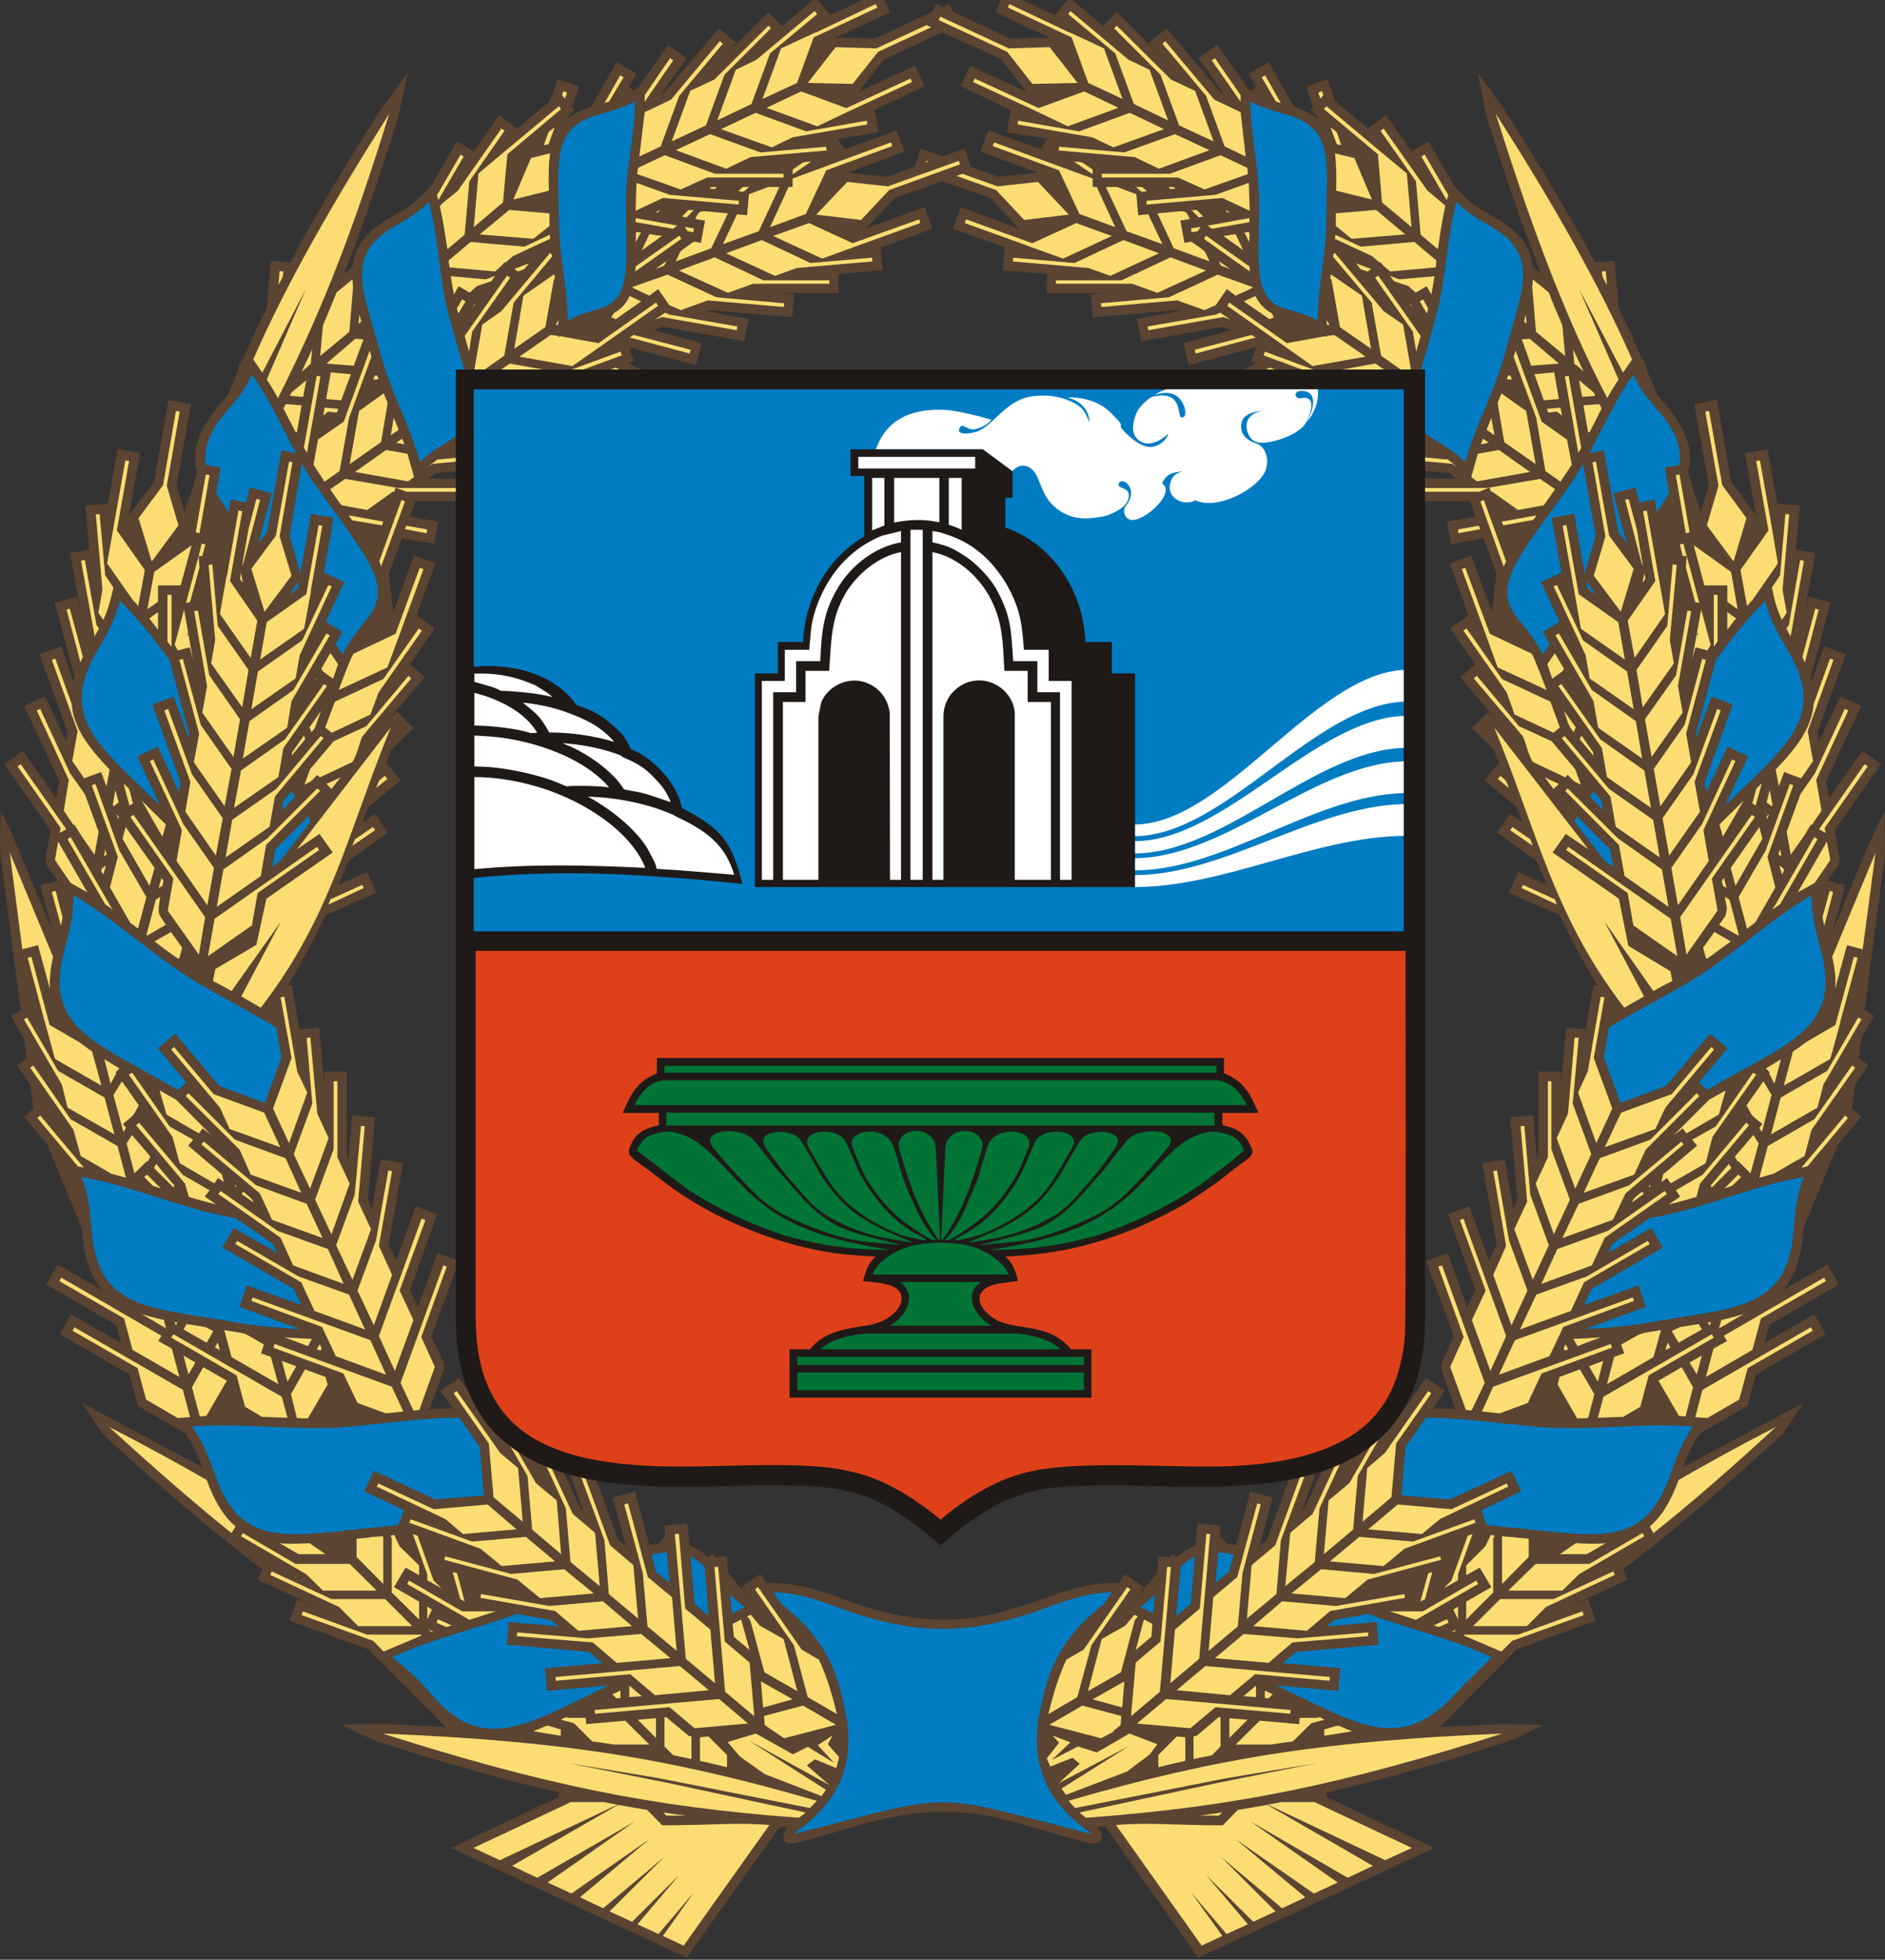 <svg id="id-svg" width="684" height="711" viewBox="0 0 684 711" fill="none" xmlns="http://www.w3.org/2000/svg">
<rect x="0" y="0" width="684" height="711" fill="#333333" stroke="none"/>
<g clip-path="url(#clip0_806_92511)">
<path d="M405.954 574.332C377.454 573.078 359.67 600.096 306.546 580.374C298.794 577.41 288.762 573.876 278.16 574.332L275.88 571.14L269.04 575.814L271.662 579.576L264.252 570.684L263.796 564.642L259.578 564.984L258.438 563.73L256.956 564.984C254.79 562.932 252.51 561.564 250.23 560.652L249.432 552.672L241.11 553.47L241.452 557.232C237.576 561.336 240.198 559.284 235.638 560.652L230.394 541.158L222.3 543.324L227.088 560.88L224.238 558.6L214.092 530.442L206.226 533.292L211.584 547.998L210.558 547.086L197.79 519.726L190.266 523.146L192.204 527.364L181.944 509.352L176.358 512.658C176.016 512.43 175.674 512.316 175.218 512.316L166.668 499.89L159.828 504.564L164.274 510.948C161.652 510.948 158.916 511.062 155.838 511.29L161.082 497.04L160.968 494.418L156.522 484.842L166.554 457.482L158.802 454.632L151.62 474.354L148.77 467.97L158.688 440.496L150.936 437.646L143.754 457.368L141.018 451.554L146.262 422.028L138.168 420.66L134.976 438.558L133.494 435.252L136.116 405.384L127.794 404.586L126.426 420.204L125.856 419.064V388.74H117.648V393.186L115.824 372.78L108.642 373.464L105.906 357.618L104.424 357.504C105.564 355.68 106.818 353.628 107.958 351.576C111.492 345.42 115.026 338.694 118.104 332.082L136.572 323.874L133.152 316.35L122.892 321.024L126.54 312.246L140.79 302.1L136.116 295.26L131.442 298.452L133.722 292.752L145.464 283.062L140.106 276.678L142.044 271.89L150.024 264.138L144.096 258.21L140.79 261.402L154.128 245.67L148.77 240.996L157.776 228L151.164 223.212L151.506 222.528H151.392L158.004 204.402L150.252 201.552L142.728 222.072L141.132 208.05L145.806 195.282L157.548 197.334L159.03 189.24L148.656 187.416L150.708 181.83H173.622V173.622H155.382L158.346 171.57L188.214 168.948L187.53 160.626L171.912 161.994L173.052 161.31L202.92 156.066L201.438 147.858L196.878 148.656L216.828 143.298L215.004 136.458L216.942 135.774L233.13 143.298L236.55 135.774L228 131.784L230.052 130.986L228.228 125.97L252.51 132.468L254.676 124.488L237.12 119.814L240.54 118.56L270.066 123.804L271.548 115.71L256.044 112.86L257.298 112.518L287.508 115.14L288.192 106.818L283.974 106.362C288.306 106.362 299.934 106.362 304.266 106.362V99.408L320.226 98.04L319.542 89.832L338.352 82.992L335.502 75.126L314.184 82.992L324.558 71.934L342 65.664L359.442 71.934L369.816 82.992L348.612 75.126L345.762 82.992L364.002 89.49H363.888L364.572 89.832L363.888 98.04L379.848 99.408V106.362C384.18 106.362 395.808 106.362 400.14 106.362L395.808 106.818L396.606 115.14L426.816 112.518L427.956 112.86L412.566 115.71L414.048 123.804L443.574 118.56L446.88 119.814L429.438 124.488L431.376 132.468L455.886 125.97L454.062 130.986L456.114 131.784L447.564 135.774L450.984 143.298L467.058 135.774L468.996 136.458L467.172 143.298L487.236 148.656L482.562 147.858L481.194 156.066L511.062 161.31L512.088 161.994L496.47 160.626L495.786 168.948L525.768 171.57L528.618 173.622H510.492V181.83H533.406L535.458 187.416L525.084 189.24L526.566 197.334L538.308 195.282L542.982 208.05L541.386 222.072L533.862 201.552L526.11 204.402L532.836 223.212L526.224 228L535.344 240.996L529.872 245.67L543.21 261.402L540.018 258.21L534.09 264.138L541.956 271.89L544.008 276.678L538.65 283.062L550.278 292.752L552.672 298.452L547.998 295.26L543.324 302.1L557.574 312.246L561.222 321.024L550.962 316.35L547.428 323.874L566.01 332.082C569.088 338.694 572.622 345.42 576.156 351.576C577.296 353.628 578.436 355.68 579.69 357.504L578.208 357.618L575.358 373.464L568.29 372.78L566.466 393.186V388.74H558.258V419.064L557.688 420.204L556.32 404.586L547.998 405.384L550.62 435.252L549.138 438.558L545.946 420.66L537.852 422.028L543.096 451.554L540.36 457.368L533.064 437.646L525.426 440.496L535.344 467.97L532.38 474.354L525.312 454.632L517.446 457.482L527.592 484.842L523.146 494.418L523.032 497.04L528.162 511.29C525.198 511.062 522.462 510.948 519.84 510.948L524.286 504.564L517.446 499.89L508.782 512.316C508.44 512.316 508.098 512.43 507.642 512.658L502.17 509.352L491.796 527.364L493.848 523.146L486.21 519.726L473.442 547.086L472.416 547.998L477.888 533.292L470.022 530.442L459.762 558.6L457.026 560.88L461.814 543.324L453.72 541.158L448.476 560.652C443.916 559.284 446.652 561.45 442.548 557.232L442.89 553.47L434.568 552.672L433.884 560.652C431.49 561.564 429.324 562.932 427.044 564.984L425.562 563.73L424.536 564.984L420.318 564.642L419.862 570.684L412.338 579.576L415.074 575.814L408.12 571.14L405.954 574.332ZM389.082 8.63382e-05H387.372L382.698 5.472L371.07 8.63382e-05H363.204L361.152 4.446L380.874 13.68L366.624 14.022L345.876 4.332L344.508 1.368L342 2.508L339.606 1.368L338.238 4.332L317.376 14.022L303.126 13.68L322.962 4.446L320.91 8.63382e-05H313.044L301.302 5.472L296.742 8.63382e-05C294.462 8.63382e-05 295.374 -0.342 293.436 1.368L283.86 9.462L278.844 4.446L264.252 19.038L267.216 15.504L260.832 10.26L241.338 33.288L240.084 33.858L249.204 21.09L242.364 16.302L231.306 32.148L229.824 32.946L228.456 31.464L228 31.806L230.964 26.79L223.782 22.572L214.548 38.76C210.9 39.9 208.05 41.382 205.884 43.092C206.682 41.04 206.112 41.838 208.506 40.014L207.48 38.76L210.216 31.464L202.464 28.728L199.5 36.708L187.758 46.626L181.146 41.838L171.912 54.948L165.87 51.3L156.522 67.26C155.04 69.312 150.024 73.758 147.858 75.24C146.034 76.494 143.982 77.634 141.93 78.774C132.354 84.246 128.592 89.832 127.908 96.786L124.716 99.408C126.084 96.216 127.338 92.91 128.592 89.604C133.95 75.126 139.08 59.736 144.552 42.294L147.972 26.22L138.396 39.444C128.592 54.606 120.156 68.514 112.518 82.194C110.01 86.526 107.616 90.858 105.336 95.304L98.268 94.62L96.786 111.834C95.19 115.026 93.708 118.104 92.226 121.182C90.858 124.146 89.604 127.11 88.35 130.074L87.78 130.53L86.526 132.81L86.412 134.406C85.158 137.37 83.79 140.334 82.536 143.412C81.51 144.78 80.37 146.034 79.344 147.288C71.592 156.522 69.654 163.704 71.364 171C71.592 173.394 67.716 183.198 66.918 185.706L64.068 176.016L69.312 146.604L61.104 145.122L55.974 174.762L46.854 186.846L50.844 164.388L42.636 162.906L39.216 182.742L31.008 183.426L32.376 199.386L25.422 200.64L29.07 221.046L27.816 216.486L19.836 218.652L27.132 245.898C26.904 246.354 26.79 246.924 26.676 247.38L22.116 234.498L14.364 237.348L24.51 265.62L24.054 269.04L16.302 252.624L8.778 256.158L21.546 283.404L20.406 289.56L8.322 272.46L1.596 277.248L18.354 301.188L16.53 311.448L17.1 314.07L20.976 319.542L14.592 321.138L19.038 337.668L3.762 301.188L0.342 294.348C0.114 298.68 -0.228 305.52 0.114 309.738L7.524 366.51L3.99 368.562L8.778 376.998L9.69 383.952L6.156 386.46L10.944 393.414L12.084 402.306L8.664 405.156L17.214 415.302L29.64 445.512C29.754 445.968 29.754 446.424 29.754 446.88C30.552 456.684 33.06 463.41 37.05 468.084L20.976 458.736L16.758 466.032L42.066 480.624L43.89 487.236L25.764 476.862L21.66 484.044L46.968 498.636L50.046 510.036L67.26 520.068C69.084 522.576 70.452 525.198 71.592 527.82C72.276 529.302 72.846 530.784 73.416 532.266L29.754 509.01L37.278 520.296C58.482 539.79 76.836 555.522 95.19 569.316L93.48 573.078L112.29 581.742L107.844 580.146L105.108 588.012L133.494 598.272L154.356 619.134H154.47L161.766 626.658C154.242 626.202 140.22 625.29 132.126 625.404L124.146 625.746C128.592 628.026 133.266 630.42 137.94 632.13C162.108 639.882 182.856 645.81 202.806 650.256V651.966L163.704 670.434L249.204 710.22L282.948 662.796C283.86 662.796 284.886 662.796 285.798 662.796C284.43 664.164 281.694 670.548 290.244 668.268C309.396 663.366 323.532 657.21 342.798 657.324C356.25 657.438 365.37 660.174 377.226 663.708C378.594 664.05 394.44 668.838 396.72 668.838C400.482 668.952 400.596 665.874 398.316 662.796C399.228 662.796 400.14 662.796 401.166 662.796L434.796 710.22L520.41 670.434L481.308 651.966V650.256C501.144 645.81 522.006 639.882 546.06 632.13C551.19 630.306 555.18 628.14 559.968 625.746L545.034 625.518C537.054 625.86 529.53 626.202 522.348 626.658L550.506 598.272L579.006 588.012L576.27 580.146L571.824 581.742L590.634 573.078L588.924 569.316C607.278 555.522 625.518 539.79 646.836 520.296L654.36 509.01L610.812 532.266C611.268 530.784 611.838 529.302 612.522 527.82C613.662 525.198 615.03 522.576 616.854 520.068L634.068 510.036L637.146 498.636L662.454 484.044L658.35 476.862L640.224 487.236L642.048 480.624L667.242 466.032L663.138 458.736L646.95 468.084C651.054 463.41 653.562 456.684 654.36 446.88C654.36 446.424 654.36 445.968 654.36 445.512L666.9 415.302L675.45 405.156L672.03 402.306L673.17 393.414L677.958 386.46L674.424 383.952C675.678 374.49 674.766 377.91 680.124 368.562L676.59 366.51L684 309.738L683.772 294.348L677.388 308.028L665.076 337.668L669.522 321.138L663.138 319.542L667.014 314.07L667.584 311.448L665.76 301.188L682.518 277.248L675.792 272.46L663.708 289.56L662.568 283.404L675.336 256.158L667.812 252.624L660.06 269.04L659.49 265.62L669.75 237.348L661.884 234.498L657.324 247.38C657.21 246.924 657.096 246.354 656.982 245.898L664.164 218.652L656.298 216.486L655.044 221.046L658.692 200.64L651.624 199.386L653.106 183.426L644.898 182.742L641.364 162.906L633.156 164.388L637.146 186.846L628.14 174.762L623.01 145.122L614.802 146.604L620.046 176.016L617.196 185.706C616.398 183.426 612.636 173.28 612.636 171C614.346 163.704 612.522 156.522 604.77 147.288C603.63 146.034 602.604 144.78 601.464 143.412C600.21 140.334 598.956 137.37 597.588 134.406C597.474 133.836 597.93 132.81 596.22 130.53C594.966 129.048 592.914 123.462 591.888 121.182C590.406 118.104 588.81 115.026 587.328 111.834L585.846 94.62L578.778 95.304C576.498 90.858 574.104 86.526 571.596 82.194C563.844 68.514 555.408 54.606 545.604 39.444L536.142 26.22L539.448 42.294C544.92 59.736 550.05 75.126 555.522 89.604C556.776 92.91 558.03 96.216 559.284 99.408L556.206 96.786C555.522 89.832 551.76 84.246 542.184 78.774C537.852 76.38 534.318 74.442 530.784 70.794L527.592 67.26L518.244 51.3L512.202 54.948L502.968 41.838L496.356 46.626L484.5 36.708L481.65 28.728L473.898 31.464L476.52 38.76L475.608 40.014C478.002 41.952 477.432 41.154 478.116 43.092C475.95 41.382 473.214 39.9 469.566 38.76L460.332 22.572L453.036 26.79L456.114 31.806L455.544 31.464L454.29 32.946L452.808 32.148L441.75 16.302L434.91 21.09L443.916 33.858L442.776 33.288L423.282 10.26L416.898 15.504L419.862 19.038L405.27 4.446L400.254 9.462L389.082 8.63382e-05ZM342 11.742L363.318 21.546L372.552 33.402L352.032 23.826L348.612 31.236L366.738 39.9L365.37 47.994L380.076 50.388L377.568 54.036L376.884 53.808L376.998 53.922L358.644 47.31L355.794 55.062L376.428 62.586L362.292 64.182L352.26 60.534L349.98 53.922L342 56.772L334.134 53.922L331.854 60.534L321.708 64.182L307.686 62.586L328.206 55.062L325.356 47.31L307.116 53.922V53.808L306.546 54.036L303.924 50.388L318.744 47.994L317.376 39.9L335.502 31.236L332.082 23.826L311.448 33.402L320.796 21.546L342 11.742Z" fill="#5B4431"/>
<path d="M280.554 577.638C292.752 577.866 304.038 583.566 311.79 585.846C333.792 592.686 350.094 592.686 372.324 585.846C380.076 583.566 391.248 577.866 403.446 577.638L400.596 581.856C383.952 595.194 379.962 606.252 376.656 624.606C375.516 635.094 375.516 650.712 395.124 664.506L395.922 665.19L394.782 665.076C336.528 650.142 347.472 650.142 289.332 665.076L288.078 665.19L288.99 664.506C308.598 650.712 308.598 635.094 307.458 624.606C304.152 606.252 300.048 595.194 283.518 581.856L280.554 577.638ZM527.592 615.03C532.152 610.014 536.94 605.796 541.272 601.236C527.592 594.738 510.834 590.862 496.47 585.504L484.158 587.784L481.422 590.064L499.548 588.468L500.232 596.676L470.364 599.298L465.462 603.402L486.324 605.226L485.64 613.434L463.182 611.496C492.48 625.404 507.87 636.348 527.592 615.03ZM447.678 564.072C445.74 563.616 443.802 563.274 442.092 563.16L441.066 574.332L445.968 570.228L447.678 564.072ZM433.542 564.756C432.744 565.098 428.412 567.606 428.412 568.86L426.816 586.302L432.06 581.856L433.542 564.756ZM419.064 578.55C417.468 580.146 415.644 581.628 413.82 582.996C415.302 583.794 416.898 584.592 418.494 585.39L419.064 578.55ZM605.91 535.572C608.076 529.416 610.242 523.374 614.346 517.56C595.764 515.964 576.954 519.27 558.372 517.674C540.588 516.078 527.136 514.026 517.332 514.482L510.036 524.97L508.554 542.526L525.996 544.008L548.454 533.634L551.988 541.044L537.51 547.884L539.448 553.242C541.386 553.47 543.324 553.698 545.148 553.926C578.094 556.776 596.106 563.046 605.91 535.572ZM650.826 446.538C651.282 440.154 651.852 433.656 654.474 427.044C636.12 430.122 618.564 438.33 600.21 441.636C599.64 441.636 599.07 441.75 598.614 441.864L585.048 451.326L583.566 454.518L599.184 445.512L603.402 452.58L577.524 467.628L574.788 473.442L594.51 466.374L597.246 474.126L575.13 482.22C582.426 481.764 589.722 481.308 596.904 480.054C629.394 474.24 648.546 475.722 650.826 446.538ZM660.63 344.394C659.034 338.352 657.324 332.082 657.324 324.786C641.25 334.248 627.57 347.814 611.382 357.162C600.438 363.432 591.09 368.334 583.794 372.78L581.97 383.61L588.012 400.14L604.542 393.984L620.502 375.06L626.886 380.304L616.512 392.73L619.476 395.466C647.748 378.48 668.838 374.034 660.63 344.394ZM648.774 235.98C645.468 230.508 642.276 225.036 640.566 217.968C633.954 224.466 628.254 231.876 622.668 239.286L615.372 266.304L615.6 267.558L621.072 252.738L628.71 255.588L618.564 283.974L619.134 287.394L626.886 270.864L634.296 274.398L626.088 292.182C648.09 270.408 663.138 260.49 648.774 235.98ZM578.322 287.166C577.866 287.85 577.41 288.42 576.84 288.99L581.742 294.006C580.944 289.446 581.742 291.27 578.322 287.166ZM572.28 296.172C571.938 296.856 571.596 297.426 571.368 298.11L582.426 312.474L585.39 314.526L584.25 308.142L572.28 296.172ZM602.148 149.568C598.614 145.464 595.08 141.36 592.686 135.888C586.416 144.666 581.856 154.812 576.726 164.388L581.97 163.362L587.214 193.002L590.292 196.992L585.39 178.98L593.484 176.814L594.852 182.286L600.438 181.26L601.236 185.82C602.946 183.312 604.428 181.032 605.682 178.752L604.086 169.632L609.444 168.606C610.242 162.678 608.304 156.75 602.148 149.568ZM574.446 168.264C572.85 171.114 571.14 173.964 569.202 176.586C552.33 200.64 541.158 211.698 550.164 223.668C553.47 228 557.232 231.876 559.74 237.462C560.652 236.208 561.564 234.954 562.362 233.7L559.854 229.254L565.896 225.606L559.17 211.128L566.58 207.708L563.046 187.872L571.254 186.39L575.016 208.05L579.006 194.37L574.446 168.264ZM578.436 215.346C578.55 215.232 578.664 215.118 578.664 215.118L575.586 210.786C576.156 214.32 575.358 213.066 578.436 215.346ZM540.474 81.852C536.256 79.458 532.152 77.064 528.504 73.188C524.856 86.526 524.856 100.89 521.208 114.228C514.482 139.422 508.554 151.848 519.726 159.03C523.716 161.652 528.048 163.818 531.696 167.694C535.344 154.356 542.526 141.816 545.946 128.592C552.33 104.88 559.284 92.454 540.474 81.852ZM465.804 41.268C461.814 40.128 457.824 39.102 453.72 36.708C453.72 48.906 456.912 61.104 456.912 73.188C456.912 96.102 454.632 108.186 465.804 111.834C469.794 113.088 474.012 113.886 478.116 116.394C478.116 104.082 481.308 91.998 481.308 79.8C481.308 58.14 484.386 46.056 465.804 41.268ZM156.636 614.802C152.532 610.014 147.972 605.682 142.386 601.236C156.066 594.738 173.166 590.862 187.416 585.504L199.956 587.784L202.692 590.064L184.566 588.468L183.882 596.676L213.75 599.298L218.652 603.402L197.676 605.226L198.474 613.434L220.932 611.496C191.634 625.404 175.332 636.918 156.636 614.802ZM236.436 564.072C238.374 563.616 240.198 563.274 242.022 563.16L242.934 574.332L238.032 570.228L236.436 564.072ZM250.572 564.756C252.282 565.554 253.992 566.808 255.702 568.518L257.184 586.302L252.054 581.856L250.572 564.756ZM264.936 578.55C266.646 580.146 268.356 581.628 270.294 582.996C268.812 583.794 267.216 584.592 265.62 585.39L264.936 578.55ZM78.204 535.572C76.038 529.416 73.872 523.374 69.654 517.56C88.236 515.964 107.16 519.27 125.742 517.674C143.526 516.078 156.864 514.026 166.782 514.482L174.078 524.97L175.56 542.526L158.004 544.008L135.66 533.634L132.126 541.044L146.604 547.884L144.552 553.242C142.728 553.47 140.79 553.698 138.852 553.926C106.02 556.776 88.008 563.046 78.204 535.572ZM33.288 446.538C32.718 440.154 32.262 433.656 29.64 427.044C47.994 430.122 65.436 438.33 83.79 441.636C84.36 441.636 84.93 441.75 85.5 441.864L99.066 451.326L100.548 454.518L84.816 445.512L80.712 452.58L106.59 467.628L109.326 473.442L89.604 466.374L86.868 474.126L108.87 482.22C101.688 481.764 94.278 481.308 87.21 480.054C54.72 474.24 35.568 475.722 33.288 446.538ZM23.484 344.394C25.08 338.352 26.79 332.082 26.676 324.786C42.864 334.248 56.544 347.814 72.732 357.162C83.676 363.432 92.91 368.334 100.206 372.78L102.144 383.61L96.102 400.14L79.572 393.984L63.612 375.06L57.228 380.304L67.602 392.73L64.638 395.466C63.954 395.124 63.27 394.668 62.586 394.326C34.086 377.796 15.618 372.666 23.484 344.394ZM35.34 235.98C38.646 230.508 41.724 225.036 43.548 217.968C50.16 224.466 55.86 231.876 61.446 239.286L68.628 266.304L68.4 267.558L63.042 252.738L55.29 255.588L65.55 283.974L64.98 287.394L57.228 270.864L49.818 274.398L58.026 292.182C35.91 270.408 20.976 260.49 35.34 235.98ZM105.792 287.166C106.134 287.85 106.704 288.42 107.16 288.99L102.372 294.006C103.056 289.446 102.258 291.27 105.792 287.166ZM111.834 296.172C112.176 296.856 112.404 297.426 112.632 298.11L101.574 312.474L98.724 314.526L99.864 308.142L111.834 296.172ZM81.966 149.568C85.5 145.464 89.034 141.36 91.428 135.888C97.698 144.666 102.258 154.812 107.388 164.388L102.144 163.362L96.9 193.002L93.822 196.992L98.61 178.98L90.63 176.814L89.262 182.286L83.676 181.26L82.878 185.82C81.168 183.312 79.686 181.032 78.432 178.752L80.028 169.632L74.67 168.606C73.872 162.678 75.81 156.75 81.966 149.568ZM109.554 168.264C111.264 171.114 112.974 173.964 114.912 176.586C131.67 200.64 142.956 211.698 133.836 223.668C130.644 228 126.882 231.876 124.374 237.462C123.462 236.208 122.55 234.954 121.752 233.7L124.26 229.254L118.218 225.606L124.944 211.128L117.534 207.708L121.068 187.872L112.86 186.39L108.984 208.05L105.108 194.37L109.554 168.264ZM105.564 215.346C105.564 215.232 105.45 215.118 105.336 215.118L108.528 210.786C107.844 214.32 108.642 213.066 105.564 215.346ZM143.64 81.852C147.744 79.458 151.962 77.064 155.61 73.188C159.258 86.526 159.258 100.89 162.792 114.228C169.632 139.422 175.56 151.848 164.388 159.03C160.398 161.652 156.066 163.818 152.418 167.694C148.77 154.356 141.588 141.816 138.168 128.592C131.784 104.88 124.716 92.454 143.64 81.852ZM218.196 41.268C222.186 40.128 226.29 39.102 230.394 36.708C230.394 48.906 227.088 61.104 227.088 73.188C227.088 96.102 229.368 108.186 218.196 111.834C214.206 113.088 210.102 113.886 205.998 116.394C205.998 104.082 202.806 91.998 202.806 79.8C202.806 58.14 199.728 46.056 218.196 41.268Z" fill="#007CC3"/>
<path d="M322.62 68.97L312.474 79.8L296.172 77.862L307.458 66.006L322.164 67.602L347.928 58.368L348.384 59.622L322.62 68.97ZM318.63 18.81L309.396 30.438L293.094 30.096L303.24 17.1L317.946 17.556L336.186 9.12L337.896 9.918L318.63 18.81ZM295.944 11.742V11.856L317.718 1.482L318.402 2.736L295.26 13.566L289.218 30.096L276.678 35.91L283.404 17.556L295.944 11.742ZM279.414 19.38L272.688 37.734L260.262 43.662L266.988 25.308L274.512 21.66L295.602 3.99L296.514 5.13L279.414 19.38ZM262.884 27.132L256.158 45.486L243.732 51.3L250.458 32.946L259.236 28.842L278.844 9.348L279.756 10.26L262.884 27.132ZM246.468 34.77L239.742 53.124L231.99 56.772L233.928 40.698L243.504 36.138L261.174 14.934L262.314 15.846L246.468 34.77ZM233.928 34.542L243.162 21.09L244.302 21.888L233.928 36.936V34.542ZM219.336 37.392L225.036 27.36L226.29 28.044L221.046 36.822C220.476 37.05 219.792 37.164 219.336 37.392ZM197.334 52.668C199.386 47.082 198.246 48.45 201.324 46.17L199.044 52.326L197.334 52.668ZM203.946 34.542L204.402 33.06L205.77 33.63L204.972 35.796L203.946 34.542ZM309.054 39.9L330.942 29.754L330.372 28.5L307.116 39.216L290.7 33.174L278.16 39.102L296.514 45.828L309.054 39.9ZM292.524 47.652L274.17 40.926L261.63 46.854L280.098 53.466L287.622 49.818L314.754 45.144L314.526 43.776L292.524 47.652ZM275.994 55.29L257.64 48.678L245.214 54.492L263.568 61.218L272.346 57L299.934 54.606L299.82 53.238L275.994 55.29ZM259.464 63.042L241.224 56.316L231.534 60.876C231.42 61.674 231.306 62.358 231.192 63.156L247.038 68.742L256.614 64.41H284.316V63.042H259.464ZM243.048 70.68L230.964 66.348L230.622 76.494L240.54 71.82L268.014 74.214L268.128 72.846L243.048 70.68ZM230.622 80.598L244.188 82.992L245.784 81.852L230.622 79.116C230.622 79.572 230.622 80.028 230.622 80.598ZM249.546 83.904L251.598 84.246L251.826 82.878L248.406 82.308L249.546 83.904ZM300.732 59.964H300.618L323.304 51.642L323.76 53.01L299.82 61.788L292.41 77.634L279.414 82.422L286.14 67.83H287.622V64.752L300.732 59.964ZM282.834 67.83L275.31 83.904L262.314 88.578L267.444 77.748L271.092 78.09L271.776 70.452L278.73 67.83H282.834ZM287.622 61.56C292.296 58.368 290.586 58.938 294.348 58.596L287.622 63.27V61.56ZM264.138 77.406L258.096 90.06L245.214 94.848C247.152 90.744 246.24 91.656 249.204 89.49C252.396 87.21 251.256 87.552 254.334 88.122L255.816 80.028L252.282 79.458C254.22 75.696 253.194 76.494 264.138 77.406ZM267.9 69.312C270.066 67.488 269.04 67.83 271.776 67.83C269.61 69.768 270.18 69.768 267.9 69.312ZM249.318 78.66L249.204 78.888L247.494 78.546L249.888 76.152L251.712 76.266L249.318 78.66ZM241.794 94.734C240.768 96.9 241.68 96.102 237.804 97.584L241.794 94.734ZM233.016 90.744H232.902L235.638 84.93L240.198 85.614L233.016 90.744ZM257.526 68.4L258.096 67.83H260.148L259.35 68.628L257.526 68.4ZM232.218 84.93L230.736 87.894C230.736 86.754 230.736 85.614 230.736 84.588L231.078 84.132L232.674 84.474L232.218 84.93ZM239.514 76.152L238.716 77.064L237.918 76.95L239.514 76.152ZM311.22 89.148L333.906 80.94L333.564 79.572L309.396 88.236L293.55 80.94L280.554 85.614L298.338 93.822L311.22 89.148ZM294.12 95.418L276.45 87.096L263.454 91.884L281.238 100.092L289.104 97.242L316.578 94.848L316.464 93.48L294.12 95.418ZM277.02 101.688L259.35 93.366L246.354 98.154L264.138 106.248L273.258 102.942H300.96V101.688H277.02ZM259.92 107.844L242.25 99.636L229.596 104.082C229.596 104.196 229.596 104.31 229.596 104.424L235.638 107.274L238.83 104.88L242.82 110.694L247.038 112.518L256.842 108.984L284.43 111.378L284.544 110.01L259.92 107.844ZM242.82 114.114L241.338 113.43L237.69 115.938L240.198 115.026L267.33 119.814L267.558 118.446L242.82 114.114ZM232.674 109.326L228.456 107.388C227.316 110.01 225.492 112.062 222.642 113.658L221.844 115.14L223.44 115.824L232.674 109.326ZM228.456 122.436L250.23 128.25L250.572 126.882L229.938 121.524L228.456 122.436ZM221.502 134.064L231.42 138.738L232.104 137.484L223.326 133.38L221.502 134.064ZM199.158 69.198L186.276 72.39L192.66 57.342L199.614 55.632C199.044 59.622 199.044 64.182 199.158 69.198ZM184.224 54.036L202.806 38.532L203.604 39.558L184.11 55.974L182.514 73.416L171.912 82.422L173.622 62.928L184.224 54.036ZM170.316 65.778L168.606 85.158L162.336 90.402C161.538 85.386 160.854 80.142 159.6 75.012C159.6 74.1 165.186 70.224 166.212 69.084L181.944 46.626L183.084 47.424L170.316 65.778ZM158.574 70.794L167.124 56.088L168.264 56.772L159.03 72.618L158.574 70.794ZM131.1 116.622L130.074 117.534L130.416 114.114C130.644 114.912 130.872 115.824 131.1 116.622ZM128.136 103.968L126.768 120.384L116.166 129.162L117.192 117.99C118.902 114.114 120.498 110.124 122.094 106.134L127.908 101.346C127.908 102.258 128.022 103.17 128.136 103.968ZM113.316 126.654L112.746 132.012L112.404 132.354H112.062V132.696L109.44 134.862L113.316 126.654ZM101.004 103.398L101.46 98.382L102.828 98.496C102.6 100.89 102.714 100.32 101.004 103.398ZM199.386 77.406L184.794 76.152L174.078 85.044L193.572 86.64L199.386 81.966V77.406ZM190.266 89.49L170.772 87.78L162.792 94.506C162.906 95.304 163.02 96.216 163.134 97.014L179.664 98.496C181.602 96.672 181.83 96.786 183.084 95.076L183.426 95.304L186.162 92.91L199.614 86.64C199.614 86.184 199.614 85.614 199.5 85.158L190.266 89.49ZM176.244 101.346L163.59 100.206C163.932 102.486 164.274 104.652 164.73 106.818L166.44 103.854L170.43 106.134L173.166 103.74L178.296 102.03L179.664 100.092L176.244 101.346ZM187.872 98.496C190.836 97.47 189.81 98.154 191.976 95.532L186.618 97.584L187.872 98.496ZM171.228 111.948L172.482 110.238H172.254L171.228 111.948ZM131.898 123.12L128.934 122.892L118.446 131.898L128.364 132.696L131.898 123.12ZM127.338 135.774L120.042 135.09L118.332 144.78L123.804 145.236L127.338 135.774ZM111.15 137.94L105.792 142.386C105.564 142.842 105.45 143.184 105.222 143.64L110.01 143.982L111.15 137.94ZM135.432 137.712L137.37 137.598C137.142 137.142 137.028 136.686 136.914 136.23H136.002L135.432 137.712ZM107.274 156.75L107.73 156.864L109.44 147.06L103.74 146.604C103.398 147.174 103.17 147.63 102.828 148.2L107.274 156.75ZM117.306 150.822L119.016 149.34L122.208 149.682L122.778 148.314L117.762 147.858L117.306 150.822ZM202.578 117.762L201.666 117.876L202.578 116.052V117.762ZM230.622 96.672L246.468 85.5L247.266 86.64L230.508 98.496C230.622 97.812 230.622 97.242 230.622 96.672ZM201.324 101.118L200.982 101.346L197.904 118.674L186.618 126.54L189.924 107.274L201.096 99.522C201.21 99.978 201.324 100.548 201.324 101.118ZM186.39 109.782L182.97 129.048L172.482 136.458C172.254 135.774 172.14 135.204 172.026 134.634L174.99 117.762L181.944 112.86L199.614 91.77C199.842 91.998 200.526 92.454 200.298 93.138L186.39 109.782ZM171.342 120.27L170.202 127.566L168.606 121.866L183.996 99.978L185.136 100.776L171.342 120.27ZM144.666 155.952L141.816 157.89L142.842 151.62C143.526 152.988 144.096 154.47 144.666 155.952ZM165.756 111.948L167.694 108.642L168.948 109.326L166.326 113.772L165.756 111.948ZM140.676 146.262L138.282 160.398L126.882 168.378L130.302 149.112L139.194 142.728C139.764 143.868 140.22 145.122 140.676 146.262ZM126.654 151.62L123.234 170.886L117.762 174.762L113.772 168.606L115.368 159.486L124.716 152.988L134.178 127.11L134.748 129.504L126.654 151.62ZM110.238 162.45L114.912 136.344L116.28 136.572L111.378 164.388C111.036 163.704 110.694 163.02 110.238 162.45ZM219.108 124.83L238.83 110.922L238.032 109.782L217.17 124.488L203.262 121.98L202.578 122.322V121.866L199.842 121.524L188.442 129.39L207.708 132.81L219.108 124.83ZM204.06 135.318L185.022 131.898L173.622 139.764L192.774 143.184L199.842 138.396L225.606 128.934L225.15 127.566L204.06 135.318ZM189.24 145.692L173.736 142.956C174.306 146.718 174.306 150.024 173.394 152.874L177.954 153.672L186.048 148.086L212.61 140.79L212.268 139.536L189.24 145.692ZM174.306 156.18L172.254 155.838C171.456 157.32 170.43 158.688 168.948 159.942L171.684 158.118L198.93 153.216L198.702 151.848L174.306 156.18ZM145.92 159.144L143.754 160.626L146.718 161.196C146.49 160.512 146.262 159.828 145.92 159.144ZM159.372 166.668L159.03 166.554C157.776 167.352 156.522 168.378 155.382 169.404L157.092 168.264L184.566 165.756L184.452 164.388L159.372 166.668ZM147.858 164.616L140.106 163.248L128.82 171.228L148.086 174.648L150.252 173.052L147.858 164.616ZM144.438 177.042L125.286 173.736L119.814 177.498C121.296 179.664 122.55 181.602 123.918 183.312L133.266 185.022L142.5 178.41H143.07L143.526 176.928L147.516 178.41H170.202V177.042H144.438ZM127.794 188.784L138.624 190.608L139.08 189.24L126.54 186.96C126.996 187.644 127.338 188.214 127.794 188.784ZM146.946 191.976L154.812 193.458L155.04 192.09L147.402 190.722L146.946 191.976ZM59.166 176.016L50.274 187.986L55.062 203.718L64.752 190.608L60.534 176.244L65.208 149.34L63.84 149.112L59.166 176.016ZM72.39 193.458L76.038 172.368L74.67 172.14L71.022 193.116L72.39 193.458ZM69.54 197.79L55.974 207.48L53.466 221.046L57.342 218.31V212.382H65.55L69.54 197.79ZM57.342 222.072L54.15 224.352C55.176 225.72 56.316 227.088 57.342 228.456V222.072ZM67.716 231.078L68.4 229.938L68.172 229.596L67.716 231.078ZM41.838 286.596L40.926 291.954L41.154 292.524L43.092 291.156L41.838 286.596ZM43.548 294.69L42.294 295.602L42.864 297.198L43.092 296.4L42.408 295.488L43.548 294.69ZM38.19 308.142L37.734 310.65L38.76 309.966L38.19 308.142ZM36.936 315.096C36.708 316.236 36.594 315.78 37.506 317.262L38.418 314.07L36.936 315.096ZM41.268 190.836L45.486 167.01L46.854 167.238L42.408 192.432L52.554 206.796L50.16 219.906C49.59 219.108 48.906 218.424 48.222 217.74L38.874 204.402L41.268 190.836ZM38.19 208.734L41.154 213.18C40.014 217.854 39.444 220.59 37.506 224.922L35.682 222.3L37.164 213.978L34.77 186.618L36.138 186.504L38.19 208.734ZM34.998 226.746L35.91 228C35.34 229.14 34.77 230.166 34.2 231.078L34.314 230.622L29.412 203.49L30.78 203.148L34.998 226.746ZM29.184 240.312L24.168 221.16L25.308 220.818L30.096 238.374C29.754 238.944 29.526 239.628 29.184 240.312ZM39.786 279.186L38.646 285.342L36.708 280.098L30.552 282.378L26.22 276.108L28.158 265.278L18.81 239.4L20.064 238.944L25.992 255.36C26.676 263.91 31.92 270.978 39.786 279.186ZM25.422 280.554L30.78 288.078L35.796 301.758L34.314 310.08C29.982 303.924 30.21 304.494 27.018 299.136L26.676 299.364L23.142 294.12L24.966 282.948L13.338 257.754L14.592 257.184L25.422 280.554ZM25.65 320.34L19.95 312.018L21.09 305.292L31.692 323.76L25.65 320.34ZM21.66 302.214L22.002 300.39L6.384 278.046L7.524 277.248L24.054 300.846L21.66 302.214ZM141.246 41.268C128.136 83.448 117.648 110.922 100.89 144.438C99.522 142.158 98.268 139.878 96.786 137.712L111.036 104.766L95.19 135.204L91.884 130.416C103.968 102.714 121.182 72.846 141.246 41.268ZM100.092 194.37L91.2 206.34L95.988 221.958L105.792 208.848L101.46 194.598L106.134 167.694L104.88 167.466L100.092 194.37ZM88.122 211.47L87.438 207.936C86.982 210.444 86.754 209.532 88.122 211.47ZM88.236 204.63L94.392 181.374L93.024 181.032L90.174 191.976L87.894 205.086L88.236 204.63ZM58.596 318.516L57.57 322.164L58.938 321.366C59.394 319.086 59.508 319.77 58.596 318.516ZM58.14 325.356L56.544 326.382L53.124 339.264L53.466 339.378L60.192 335.502C57.114 330.942 57.228 331.74 58.14 325.356ZM64.638 347.814L65.094 347.586L66.12 343.824L62.016 338.124L56.088 341.544C58.824 343.71 61.674 345.762 64.638 347.814ZM67.488 218.766L72.048 201.78L72.39 205.884L68.97 218.424L67.488 218.766ZM72.048 201.78L73.188 197.22L74.556 197.562L73.416 201.666L72.048 201.78ZM64.524 235.98L63.384 233.928L66.804 221.16L69.996 239.286L68.856 234.84L64.524 235.98ZM60.762 232.788V215.802H62.244V234.612C61.788 234.042 61.218 233.358 60.762 232.788ZM60.192 299.136L58.938 303.582L51.414 290.472L60.192 299.136ZM48.108 291.042L48.336 291.384L46.968 292.296L44.802 284.202C47.538 286.824 46.626 285.456 48.108 291.042ZM56.088 314.868L54.264 321.366L44.46 304.266L45.6 300.048L56.088 314.868ZM43.32 308.598L53.124 325.47L50.046 336.984C50.046 336.87 50.046 336.87 50.046 336.87L47.196 334.704L39.9 321.936L42.75 310.878L33.288 284.886L34.656 284.43L43.32 308.598ZM38.19 328.092L24.51 304.494L25.65 303.696L40.812 330.03C40.014 329.346 39.102 328.662 38.19 328.092ZM112.86 214.434H112.746L116.964 190.722L115.596 190.494L111.15 215.574L96.786 225.72L94.392 239.286L110.352 228.114L112.86 214.434ZM109.668 232.332L93.594 243.618L91.2 257.298L107.274 246.126L108.756 237.69L120.384 212.724L119.13 212.268L109.668 232.332ZM106.476 250.344L90.516 261.63L88.122 275.196L104.196 264.024L105.792 254.334L119.7 230.508L118.446 229.824L106.476 250.344ZM103.398 268.242L87.438 279.528L84.93 293.094L101.004 281.922L102.828 271.434L118.674 248.862L117.534 248.178L103.398 268.242ZM100.206 286.254L84.246 297.426L81.852 311.106L97.812 299.934L99.75 288.99L117.42 267.786L116.394 266.988L100.206 286.254ZM97.014 304.152L81.054 315.438L78.66 329.004L94.62 317.832L96.558 306.546L116.166 286.938L115.14 286.026L97.014 304.152ZM77.862 333.336L75.468 346.902L91.428 335.73L93.48 323.988L115.824 308.37L115.026 307.23L77.862 333.336ZM82.194 209.076L82.308 209.19L86.526 185.25L87.894 185.478L83.448 210.786L93.366 225.15L90.972 238.716L79.8 222.756L82.194 209.076ZM79.002 227.088L90.174 243.048L87.894 256.614L76.608 240.654L78.09 232.218L75.696 204.972L77.064 204.744L79.002 227.088ZM75.924 244.986L87.096 260.946L84.702 274.626L73.416 258.552L75.126 248.862L70.452 221.73L71.82 221.502L75.924 244.986ZM72.846 262.998L84.018 278.958L81.51 292.524L70.338 276.564L72.276 266.19L65.094 239.4L66.348 239.058L72.846 262.998ZM69.654 280.896L80.826 296.856L78.318 310.422L67.26 294.462L69.084 283.632L59.622 257.754L60.99 257.184L69.654 280.896ZM66.462 298.908L77.634 314.868L75.24 328.434L64.068 312.36L66.006 301.188L54.378 276.108L55.632 275.538L66.462 298.908ZM74.442 332.766L72.162 346.332L60.876 330.372L62.928 318.744L47.31 296.4L48.45 295.602L74.442 332.766ZM138.282 205.542L146.946 181.944L145.692 181.374L137.598 203.718C137.94 204.288 138.168 204.972 138.282 205.542ZM145.35 229.254L153.672 206.454L152.304 205.998L143.526 229.938L128.364 237.12C127.338 238.146 123.462 248.862 122.892 250.344L140.562 242.136L145.35 229.254ZM139.08 246.354L121.524 254.562L117.99 263.91L120.384 265.848L134.406 259.236L137.37 251.256L153.102 228.798L151.962 228L139.08 246.354ZM132.924 263.454L121.068 268.926L112.518 279.072L110.466 284.658C113.544 283.176 112.29 283.974 115.14 281.124L116.052 282.036L127.68 276.564C129.162 275.424 130.644 268.584 131.556 267.102L149.226 246.126L148.2 245.214L132.924 263.454ZM123.576 282.036L118.446 284.43L120.27 286.254L123.576 282.036ZM114.57 293.55C114.57 293.55 114.57 293.55 114.57 293.664L115.254 292.752L114.57 293.55ZM136.458 285.912L140.562 282.606L139.65 281.466C136.914 283.746 137.826 282.606 136.458 285.912ZM127.794 306.888L136.116 301.188L135.318 300.048L128.82 304.494L127.794 306.888ZM119.13 328.206L132.012 322.164L131.442 321.024L119.928 326.268L119.13 328.206ZM119.814 237.006C120.042 237.12 120.156 237.348 120.27 237.576H120.384L122.664 240.996L120.84 246.24L117.078 243.504L116.622 242.592L119.814 237.006ZM114.684 245.898L114.798 246.012L114 247.038L114.684 245.898ZM116.508 257.868L114.228 264.138L113.088 265.62L112.29 263.91L116.508 257.868ZM110.238 266.874L110.808 268.128L105.792 274.17L106.02 272.916L110.238 266.874ZM107.73 308.142L141.816 263.91C126.312 301.644 120.384 332.31 94.62 365.598L87.552 361.494L101.916 334.362L84.018 359.556C82.08 358.416 79.8 357.162 77.292 355.908L78.09 351.576L93.024 342.798L96.672 326.04L120.726 309.282L115.938 302.556L107.73 308.142ZM8.094 344.394L3.534 309.282L19.266 347.13C18.24 351.576 17.898 355.452 18.126 358.872L13.794 342.912L8.094 344.394ZM102.258 506.73L104.31 514.368L95.076 514.026L88.92 510.378L85.842 498.978L62.13 485.298L62.928 484.044L102.258 506.73ZM105.564 505.818L107.73 514.482C109.098 514.596 110.466 514.596 111.72 514.596L118.902 502.284L118.104 499.548L110.694 496.812L105.564 505.818ZM116.28 489.972L116.736 489.288L116.052 487.692L114.912 489.516L116.28 489.972ZM63.954 399L76.722 411.882L73.53 409.374L72.162 411.198L60.42 404.358L57.912 395.58L63.954 399ZM61.56 408.69L70.11 413.478L68.286 415.644L80.484 426.018L81.282 428.868L79.116 427.386L77.748 429.324L65.208 422.028L62.586 412.452L46.74 389.88L47.994 389.196L61.56 408.69ZM66.348 426.246L76.038 431.832L74.328 434.112L78.432 436.962C75.126 436.164 71.82 435.252 68.514 434.226L67.146 429.438L49.362 408.234L50.502 407.322L66.348 426.246ZM55.518 430.236L52.326 427.044L53.352 426.132L58.368 431.148L55.518 430.236ZM98.268 492.252L101.004 502.17L84.018 492.366L81.396 482.562C90.63 484.158 86.982 482.79 95.76 487.806L94.734 490.998L98.268 492.252ZM85.158 429.894L85.5 430.806L85.728 430.236L85.158 429.894ZM88.236 432.288L87.666 433.2L91.998 436.278C91.086 434.34 90.744 434.454 88.236 432.288ZM102.258 493.734L104.31 501.258L107.502 495.672L102.258 493.734ZM111.72 488.376L113.202 485.754C109.782 485.64 106.476 485.412 103.284 485.184L111.72 488.376ZM66.576 491.796L68.4 498.636L70.908 494.304L66.576 491.796ZM75.012 487.122L77.406 482.904L74.442 481.422C72.162 481.08 69.882 480.738 67.716 480.396L66.576 482.334L75.012 487.122ZM63.27 479.598L63.84 480.738L64.41 479.826C64.068 479.712 63.612 479.712 63.27 479.598ZM56.658 422.256L55.86 423.738L62.928 430.806L63.27 430.122L56.658 422.256ZM47.88 411.768L45.942 414.846L48.792 425.676L53.352 421.23L53.58 421.458L54.606 419.634L47.88 411.768ZM44.232 392.274L41.154 397.29L44.802 410.742L45.714 409.146L44.574 407.778C48.906 404.244 47.766 405.612 50.388 401.052L44.232 392.274ZM37.848 384.294L40.128 393.186L42.18 389.424L41.952 389.082L43.32 387.6C41.382 386.46 39.558 385.32 37.848 384.294ZM62.358 489.288L65.094 499.548L48.108 489.744L45.03 478.344L21.546 464.778L22.23 463.524L58.596 484.614L57.456 486.552L62.358 489.288ZM59.508 478.914L60.192 481.878L51.414 476.748C53.922 477.546 56.658 478.23 59.508 478.914ZM28.272 423.168L13.566 405.612L14.592 404.7L30.438 423.624L28.272 423.168ZM25.65 406.068L42.636 415.758L45.714 427.272C43.89 426.816 42.066 426.246 40.356 425.79L29.298 419.406L26.676 409.944L10.944 387.372L12.084 386.574L25.65 406.068ZM21.09 388.512L37.962 398.202L41.496 411.54L24.51 401.85L22.458 393.528L8.664 369.816L9.804 369.132L21.09 388.512ZM16.302 370.842V370.956L10.032 347.472L11.4 347.13L18.012 371.868L28.842 378.138C30.324 379.278 31.806 380.418 33.402 381.444L36.822 393.87L19.95 384.18L16.302 370.842ZM22.116 335.844L18.81 323.646L20.178 323.19L22.686 332.766L22.116 335.844ZM69.654 503.31L72.504 513.912C73.188 513.798 74.1 513.798 74.898 513.684L82.308 500.916L73.758 496.014L69.654 503.31ZM79.002 487.008L77.976 488.832L79.8 489.858L79.002 487.008ZM66.348 504.222L68.97 514.14L64.524 514.482L53.01 507.756L49.932 496.356L26.334 482.79L27.018 481.536L66.348 504.222ZM142.158 503.082L146.376 512.088L139.992 512.772L129.732 509.01L124.602 498.294L99.18 488.946L99.636 487.578L142.158 503.082ZM145.35 501.714L150.024 511.746C150.822 511.632 151.506 511.632 152.19 511.518L157.776 495.9L152.874 485.07L162.108 459.534L160.854 459.078L145.35 501.714ZM77.52 396.948L95.874 403.674L101.688 416.214L83.334 409.602L79.8 401.85L62.13 380.76L63.156 379.848L77.52 396.948ZM85.272 413.478L103.626 420.204L109.326 432.744L90.972 426.132L86.982 417.126L67.374 397.632L68.4 396.606L85.272 413.478ZM92.91 430.008L111.264 436.734L117.078 449.16L98.724 442.548L94.278 432.972L73.074 415.188L73.986 414.162L92.91 430.008ZM100.662 446.538L119.016 453.15L124.716 465.804L106.362 459.078L101.802 449.046L79.23 433.2L80.028 432.06L100.662 446.538ZM108.3 463.068L126.654 469.68L132.468 482.334L114.114 475.608L109.326 465.234L85.386 451.326L86.07 450.186L108.3 463.068ZM134.406 486.21L140.106 498.75L121.866 492.024L116.85 481.422L91.2 471.96L91.656 470.706L134.406 486.21ZM105.792 383.838L99.066 402.192L104.88 414.732L111.492 396.378L107.844 388.74L103.17 361.608L101.802 361.836L105.792 383.838ZM113.316 400.368L106.59 418.722L112.518 431.262L119.244 412.908L115.14 404.016L112.632 376.428L111.264 376.542L113.316 400.368ZM121.068 416.898L114.342 435.252L120.27 447.792L126.882 429.438L122.436 419.862V392.274H121.068V416.898ZM128.706 433.428L121.98 451.782L127.908 464.322L134.634 445.968L129.96 435.936L132.354 408.576L130.986 408.462L128.706 433.428ZM136.458 449.958L129.732 468.198L135.66 480.852L142.272 462.498L137.484 452.01L142.272 424.878L140.904 424.65L136.458 449.958ZM137.484 484.728L143.298 497.382L150.024 478.914L145.008 468.198L154.356 442.662L152.988 442.092L137.484 484.728ZM39.558 517.674C52.44 524.286 64.182 530.67 75.012 536.94C77.862 544.806 81.282 550.278 85.5 553.812L84.018 556.206C70.11 545.034 55.746 532.494 39.558 517.674ZM101.46 559.854C104.766 560.196 108.3 560.082 112.29 559.854C114.228 561.222 116.166 562.476 118.104 563.844H108.3L101.46 559.854ZM288.078 596.904L293.094 615.714L303.696 621.87C301.986 614.802 300.048 608.304 297.198 602.148L290.928 598.5L275.082 575.814L273.942 576.612L288.078 596.904ZM272.232 587.784L277.362 606.708L289.332 613.548L284.316 594.624L275.766 589.836L272.46 585.846L271.092 586.416L272.232 587.784ZM272.004 598.614L268.926 587.556C268.014 588.012 266.988 588.582 265.848 589.152L266.304 593.826L272.004 598.614ZM277.248 622.554L291.384 618.792L303.354 625.746L284.544 630.648L277.476 625.86L277.248 622.554ZM276.108 610.014L287.622 616.512L276.906 619.476L276.108 610.014ZM167.694 584.592H179.892C176.7 585.618 173.508 586.644 170.316 587.67L147.744 574.674L148.428 573.42L167.694 584.592ZM161.994 590.292L158.346 588.696L158.916 587.442L163.932 589.722C163.248 589.95 162.564 590.064 161.994 590.292ZM206.34 623.238H212.496L212.724 625.518L226.86 624.264L235.638 632.928H222.87C220.134 632.472 217.626 632.13 214.89 631.788L208.278 625.176L203.49 623.922C205.542 622.896 204.972 622.896 206.34 623.238ZM248.862 658.692H241.794L240.654 657.552C243.39 658.008 246.012 658.35 248.862 658.692ZM222.186 614.688L223.668 616.17L225.15 616.056V613.32L222.186 614.688ZM228.342 611.838V615.714L232.902 615.372L228.456 611.61C228.456 611.838 228.342 611.838 228.342 611.838ZM231.42 623.922L238.032 630.534V623.352L231.42 623.922ZM241.11 623.01V633.612L244.302 636.804C246.582 637.26 248.748 637.716 250.914 638.172V629.964L249.888 629.736L241.794 623.01H241.11ZM263.796 641.136V636.69L257.07 629.964L253.992 630.306V638.856C257.184 639.54 260.49 640.338 263.796 641.136ZM260.946 616.398L271.434 625.29L252.054 627L242.934 619.362L215.916 621.756L215.802 620.388L260.946 616.398ZM263.112 613.776L273.714 622.668L272.004 603.174L262.998 595.536L260.604 568.404L259.236 568.518L263.112 613.776ZM157.434 547.542L176.928 545.832L187.416 554.838L168.036 556.548L161.538 551.076L136.686 539.334L137.256 538.194L157.434 547.542ZM171.342 559.284L190.836 557.574L201.438 566.466L182.058 568.176L174.42 561.906L148.542 552.444L148.998 551.19L171.342 559.284ZM185.478 571.026L204.744 569.316L215.46 578.094L195.966 579.804L187.758 573.078L161.196 565.896L161.538 564.642L185.478 571.026ZM199.386 582.654L218.766 580.944L229.368 589.95L209.874 591.66L201.438 584.478L174.306 579.69L174.534 578.322L199.386 582.654ZM213.294 594.396L232.674 592.8L243.276 601.578L223.782 603.288L215.118 595.878L187.53 593.598L187.644 592.23L213.294 594.396ZM246.696 604.428L257.184 613.206L237.69 615.03L228.684 607.392L201.666 609.786L201.552 608.418L246.696 604.428ZM177.384 523.716L179.094 543.21L189.696 552.102L187.986 532.608L181.488 527.136L165.756 504.678L164.616 505.476L177.384 523.716ZM191.406 535.458L193.116 554.952L203.604 563.844L202.008 544.35L194.484 538.08L180.69 514.14L179.436 514.824L191.406 535.458ZM205.314 547.2L207.024 566.694L217.626 575.472L215.916 556.092L207.822 549.252L196.194 524.172L194.94 524.742L205.314 547.2ZM219.336 558.828L220.932 578.322L231.534 587.214L229.824 567.834L221.388 560.652L211.926 534.888L210.672 535.344L219.336 558.828ZM233.244 570.684L234.954 590.064L245.556 598.956L243.846 579.462L235.068 572.166L227.886 545.376L226.518 545.832L233.244 570.684ZM248.862 601.806L259.464 610.698L257.754 591.204L248.634 583.566L246.354 556.434L244.872 556.548L248.862 601.806ZM289.902 659.49C235.866 655.5 197.448 647.52 138.852 628.938C202.236 631.56 241.566 637.374 296.4 653.334L293.892 655.956L239.058 645.126L206.226 639.654L241.794 646.722L292.296 657.552C291.498 658.464 290.928 658.692 289.902 659.49ZM248.064 705.888L240.54 702.354L251.826 686.508L238.944 701.67L231.306 698.136L246.468 680.238L229.368 697.224L221.16 693.462L240.996 673.74L218.88 692.322L210.444 688.332L235.638 667.242L207.366 686.964L198.702 682.974L230.28 660.858L194.94 681.264L185.82 676.932L224.238 654.816L234.84 656.64L240.312 662.226C257.982 662.226 267.216 661.086 279.186 662.112L248.064 705.888ZM224.124 654.702L181.374 674.88L171.798 670.434L207.138 653.79H219.108C220.704 654.132 222.414 654.474 224.124 654.702ZM264.024 632.016L274.284 628.938L287.736 636.462L293.094 633.726L302.784 639.654L296.742 633.156L302.1 629.622L300.39 632.814L304.494 637.488L303.468 641.478L295.716 638.286L292.752 640.452L300.96 647.634L271.89 631.56L299.706 649.344L298.11 651.624L277.476 643.644L268.47 637.26L264.024 632.016ZM107.274 567.378H126.882L136.686 577.068H117.192L111.15 571.14L87.438 557.346L88.122 556.206L107.274 567.378ZM120.27 580.146H139.764L149.568 589.95H129.96L123.006 582.996L98.04 571.368L98.61 570.114L120.27 580.146ZM133.152 593.028H152.646L152.988 593.37L139.194 599.184L135.432 595.308L109.44 585.96L109.896 584.592L133.152 593.028ZM129.39 558.258V564.87L139.08 574.674V557.232C138.966 557.232 138.966 557.232 138.966 557.346L134.178 557.688V557.802L129.39 558.258ZM142.158 558.144V577.752L152.076 587.556V581.058L142.956 575.814L147.174 568.746L152.076 571.482V567.948L145.008 560.994L143.07 556.89C142.614 556.89 142.158 557.118 141.702 557.118L142.158 558.144ZM155.04 571.14V573.306L160.284 576.27L157.32 573.42L151.506 557.118L149.796 556.548L155.04 571.14ZM155.04 582.882V587.556L156.75 583.908L155.04 582.882ZM155.496 591.204C156.636 592.116 156.522 592.23 157.206 591.888L155.496 591.204ZM168.606 581.058L165.87 570.798L164.274 570.342L167.01 580.146L168.606 581.058ZM203.49 629.736V627.456C196.65 625.518 200.184 625.632 193.686 628.026V628.14L203.49 629.736Z" fill="#FBDD73"/>
<path d="M361.494 68.97L371.64 79.8L387.828 77.862L376.656 66.006L361.95 67.602L349.182 63.042L347.13 63.84L361.494 68.97ZM336.87 58.596L336.186 58.368L335.958 58.938L336.87 58.596ZM365.484 18.81L374.604 30.438L391.02 30.096L380.874 17.1L366.054 17.556L341.202 6.042L340.632 7.296L365.484 18.81ZM388.17 11.742V11.856L366.282 1.482L365.712 2.736L388.854 13.566L394.896 30.096L407.322 35.91L400.596 17.556L388.17 11.742ZM404.7 19.38L411.426 37.734L423.852 43.662L417.126 25.308L409.488 21.66L388.398 3.99L387.6 5.13L404.7 19.38ZM421.116 27.132L427.842 45.486L440.382 51.3L433.656 32.946L424.878 28.842L405.27 9.348L404.244 10.26L421.116 27.132ZM437.646 34.77L444.372 53.124L452.01 56.772L450.186 40.698L440.61 36.138L422.826 14.934L421.8 15.846L437.646 34.77ZM450.186 34.542L440.838 21.09L439.698 21.888L450.186 36.936V34.542ZM464.778 37.392L459.078 27.36L457.824 28.044L462.954 36.822C463.638 37.05 464.094 37.164 464.778 37.392ZM486.666 52.668C484.728 47.082 485.754 48.45 482.79 46.17L485.07 52.326L486.666 52.668ZM480.168 34.542L479.712 33.06L478.344 33.63L479.142 35.796L480.168 34.542ZM375.06 39.9L353.058 29.754L353.742 28.5L376.884 39.216L393.414 33.174L405.84 39.102L387.486 45.828L375.06 39.9ZM391.59 47.652L409.944 40.926L422.37 46.854L404.016 53.466L396.378 49.818L369.246 45.144L369.474 43.776L391.59 47.652ZM408.006 55.29L426.36 48.678L438.9 54.492L420.546 61.218L411.768 57L384.18 54.606L384.294 53.238L408.006 55.29ZM424.536 63.042L442.89 56.316L452.58 60.876C452.694 61.674 452.808 62.358 452.808 63.156L437.076 68.742L427.5 64.41H399.798V63.042H424.536ZM441.066 70.68L453.15 66.348L453.492 76.494L443.574 71.82L416.1 74.214L415.986 72.846L441.066 70.68ZM453.378 80.598L439.812 82.992L438.216 81.852L453.378 79.116C453.378 79.572 453.378 80.028 453.378 80.598ZM434.568 83.904L432.402 84.246L432.174 82.878L435.708 82.308L434.568 83.904ZM383.382 59.964L360.696 51.642L360.24 53.01L384.294 61.788L391.704 77.634L404.7 82.422L397.974 67.83H396.492V64.752L383.382 59.964ZM401.28 67.83L408.804 83.904L421.8 88.578L416.67 77.748L413.022 78.09L412.338 70.452L405.27 67.83H401.28ZM396.492 61.56C391.818 58.368 393.528 58.938 389.652 58.596L396.492 63.27V61.56ZM419.976 77.406L425.904 90.06L438.9 94.848C436.62 89.946 437.988 91.77 432.288 87.666L429.78 88.122L428.298 80.028L431.718 79.458C430.008 75.696 430.806 76.494 419.976 77.406ZM416.214 69.312C413.82 67.488 414.96 67.83 412.224 67.83C414.39 69.654 413.82 69.882 416.214 69.312ZM434.796 78.66V78.888L436.62 78.546L434.226 76.152L432.402 76.266L434.796 78.66ZM442.32 94.734L443.004 96.33L446.31 97.584L442.32 94.734ZM451.098 90.744L448.362 84.93L443.916 85.614L451.098 90.744ZM426.588 68.4C425.676 67.716 426.246 67.83 423.966 67.83L424.764 68.628L426.588 68.4ZM451.896 84.93L453.264 87.894C453.264 85.842 453.72 84.93 453.036 84.132L451.44 84.474L451.896 84.93ZM444.6 76.152L445.398 77.064L446.196 76.95L444.6 76.152ZM372.78 89.148H372.894L350.094 80.94L350.55 79.572L374.604 88.236L390.564 80.94L403.446 85.614L385.776 93.822L372.78 89.148ZM389.88 95.418L407.664 87.096L420.546 91.884L402.876 100.092L395.01 97.242L367.536 94.848L367.65 93.48L389.88 95.418ZM406.98 101.688L424.764 93.366L437.646 98.154L419.976 106.248L410.856 102.942H383.154V101.688H406.98ZM424.194 107.844L441.864 99.636L454.404 104.082C454.518 104.196 454.518 104.31 454.518 104.424L448.362 107.274L445.17 104.88L441.18 110.694L437.076 112.518L427.158 108.984L399.684 111.378L399.456 110.01L424.194 107.844ZM441.294 114.114L442.776 113.43L446.424 115.938L443.916 115.026L416.67 119.814L416.442 118.446L441.294 114.114ZM451.326 109.326L455.544 107.388C456.798 110.01 458.622 112.062 461.472 113.658L462.27 115.14L460.674 115.824L451.326 109.326ZM455.658 122.436L433.884 128.25L433.542 126.882L454.176 121.524L455.658 122.436ZM462.612 134.064L452.58 138.738L452.01 137.484L460.788 133.38L462.612 134.064ZM484.842 69.198L497.838 72.39L491.454 57.342L484.386 55.632C484.956 59.622 484.956 64.182 484.842 69.198ZM499.776 54.036L481.308 38.532L480.396 39.558L500.004 55.974L501.486 73.416L512.202 82.422L510.492 62.928L499.776 54.036ZM513.798 65.778L515.508 85.158L521.778 90.402C522.462 85.386 523.26 80.142 524.4 75.012V74.556L517.902 69.084L502.056 46.626L500.916 47.424L513.798 65.778ZM525.54 70.794L516.99 56.088L515.736 56.772L524.97 72.618L525.54 70.794ZM553.014 116.622L553.926 117.534L553.698 114.114C553.47 114.912 553.242 115.824 553.014 116.622ZM555.978 103.968L557.346 120.384L567.948 129.162L566.922 117.99C565.212 114.114 563.502 110.124 562.02 106.134L556.206 101.346C556.206 102.258 556.092 103.17 555.978 103.968ZM570.798 126.654L571.254 132.012C572.508 132.696 573.534 133.836 574.674 134.862L570.798 126.654ZM583.11 103.398L582.654 98.382L581.286 98.496C581.514 100.89 581.4 100.32 583.11 103.398ZM484.728 77.406L499.32 76.152L509.922 85.044L490.428 86.64L484.728 81.966V77.406ZM493.848 89.49L513.228 87.78L521.208 94.506C521.208 95.304 521.094 96.216 520.98 97.014L504.45 98.496C502.398 96.672 502.17 96.786 500.916 95.076L500.688 95.304L497.838 92.91L484.386 86.64C484.5 86.184 484.5 85.614 484.5 85.158L493.848 89.49ZM507.756 101.346L520.524 100.206C520.182 102.486 519.84 104.652 519.384 106.818L517.674 103.854L513.684 106.134L510.948 103.74L505.818 102.03L504.336 100.092L507.756 101.346ZM496.242 98.496C493.164 97.47 494.19 98.268 492.138 95.532L497.496 97.584L496.242 98.496ZM512.772 111.948L511.632 110.238H511.86L512.772 111.948ZM552.216 123.12L555.066 122.892L565.668 131.898L555.636 132.696L552.216 123.12ZM556.776 135.774L563.958 135.09L565.668 144.78L560.196 145.236L556.776 135.774ZM572.964 137.94L578.322 142.386C578.436 142.842 578.664 143.184 578.892 143.64L574.104 143.982L572.964 137.94ZM548.568 137.712L546.744 137.598C546.858 137.142 547.086 136.686 547.2 136.23H548.112L548.568 137.712ZM576.84 156.75L576.27 156.864L574.56 147.06L580.374 146.604C580.602 147.174 580.944 147.63 581.172 148.2L576.84 156.75ZM566.808 150.822L564.984 149.34L561.792 149.682L561.336 148.314L566.238 147.858L566.808 150.822ZM481.422 117.762L482.448 117.876L481.422 116.052V117.762ZM453.378 96.672L437.646 85.5L436.848 86.64L453.492 98.496C453.492 97.812 453.492 97.242 453.378 96.672ZM482.676 101.118L483.132 101.346L486.21 118.674L497.496 126.54L494.19 107.274L482.904 99.522C482.904 99.978 482.79 100.548 482.676 101.118ZM497.724 109.782L501.144 129.048L511.632 136.458C511.746 135.774 511.86 135.204 512.088 134.634L509.124 117.762L502.056 112.86L484.386 91.77L483.816 92.226C483.816 92.568 483.816 92.91 483.702 93.138L497.724 109.782ZM512.658 120.27L513.912 127.566L515.508 121.866L500.118 99.978L498.978 100.776L512.658 120.27ZM539.448 155.952L542.298 157.89L541.158 151.62C540.588 152.988 540.018 154.47 539.448 155.952ZM518.244 111.948L516.42 108.642L515.166 109.326L517.788 113.772L518.244 111.948ZM543.438 146.262L545.832 160.398L557.232 168.378L553.812 149.112L544.806 142.728C544.35 143.868 543.894 145.122 543.438 146.262ZM557.46 151.62L560.766 170.886L566.238 174.762L570.342 168.606L568.632 159.486L559.398 152.988L549.936 127.11L549.252 129.504L557.46 151.62ZM573.762 162.45L569.202 136.344L567.834 136.572L572.736 164.388C573.078 163.704 573.42 163.02 573.762 162.45ZM465.006 124.83L445.284 110.922L446.082 109.782L466.944 124.488L480.852 121.98L481.422 122.322V121.866L484.158 121.524L495.558 129.39L476.292 132.81L465.006 124.83ZM479.94 135.318L499.092 131.898L510.492 139.764L491.226 143.184L484.272 138.396L458.508 128.934L458.964 127.566L479.94 135.318ZM494.874 145.692L510.264 142.956C509.808 146.718 509.808 150.024 510.606 152.874L506.16 153.672L498.066 148.086L471.504 140.79L471.846 139.536L494.874 145.692ZM509.808 156.18L511.86 155.838C512.658 157.32 513.684 158.688 515.166 159.942L512.43 158.118L485.184 153.216L485.412 151.848L509.808 156.18ZM538.08 159.144L540.246 160.626L537.396 161.196C537.624 160.512 537.852 159.828 538.08 159.144ZM524.628 166.668L525.084 166.554C526.338 167.352 527.478 168.378 528.618 169.404L526.908 168.264L499.434 165.756L499.548 164.388L524.628 166.668ZM536.256 164.616L543.894 163.248L555.18 171.228L535.914 174.648L533.862 173.052L536.256 164.616ZM539.676 177.042L558.828 173.736L564.3 177.498C562.704 179.664 561.45 181.602 560.196 183.312L550.848 185.022L541.5 178.41H541.044L540.474 176.928L536.598 178.41H513.912V177.042H539.676ZM556.206 188.784L556.092 188.67L545.49 190.608L544.92 189.24L557.574 186.96C557.118 187.644 556.662 188.214 556.206 188.784ZM537.168 191.976L529.188 193.458L529.074 192.09L536.598 190.722L537.168 191.976ZM624.948 176.016L633.726 187.986L629.052 203.718L619.362 190.608L623.58 176.244L618.792 149.34L620.16 149.112L624.948 176.016ZM611.724 193.458L608.076 172.368L609.444 172.14L613.092 193.116L611.724 193.458ZM614.574 197.79L628.14 207.48L630.534 221.046L626.772 218.31V212.382H618.45L614.574 197.79ZM626.772 222.072L629.964 224.352C628.824 225.72 627.798 227.088 626.772 228.456V222.072ZM616.398 231.078L615.714 229.938L615.942 229.596L616.398 231.078ZM642.162 286.596L643.188 291.954L642.96 292.524L641.022 291.156L642.162 286.596ZM640.566 294.69L641.82 295.602L641.25 297.198L641.022 296.4L641.592 295.488L640.566 294.804V294.69ZM645.924 308.142L646.38 310.65L645.24 309.966L645.924 308.142ZM647.178 315.096C647.406 316.236 647.406 315.78 646.608 317.262L645.696 314.07L647.178 315.096ZM642.846 190.836L638.628 167.01L637.26 167.238L641.706 192.432L631.56 206.796L633.954 219.906C634.524 219.108 635.208 218.424 635.892 217.74L645.126 204.402L642.846 190.836ZM645.924 208.734L642.96 213.18C644.1 218.424 644.328 219.906 646.608 224.922L648.318 222.3L646.836 213.978L649.23 186.618L647.862 186.504L645.924 208.734ZM649.116 226.746L648.204 228C648.774 229.14 649.344 230.166 649.914 231.078L649.8 230.622L654.588 203.49L653.22 203.148L649.116 226.746ZM654.93 240.312L659.946 221.16L658.692 220.818L654.018 238.374C654.246 238.944 654.588 239.628 654.93 240.312ZM644.328 279.186L645.468 285.342L647.406 280.098L653.562 282.378L657.894 276.108L655.956 265.278L665.304 239.4L664.05 238.944L658.122 255.36C657.438 263.91 652.194 270.978 644.328 279.186ZM658.578 280.554L653.334 288.078L648.318 301.758L649.8 310.08C654.132 303.924 654.018 304.494 657.096 299.136L657.438 299.364L660.972 294.12L659.034 282.948L670.662 257.754L669.408 257.184L658.578 280.554ZM658.464 320.34L664.164 312.018L662.91 305.292L652.308 323.76L658.464 320.34ZM662.454 302.214L662.112 300.39L677.73 278.046L676.59 277.248L660.06 300.846L662.454 302.214ZM542.754 41.268C554.952 80.028 567.378 114.114 583.224 144.438C584.478 142.158 585.846 139.878 587.328 137.712L572.964 104.766L588.924 135.204L592.23 130.416C580.146 102.828 562.932 72.732 542.754 41.268ZM583.908 194.37L592.8 206.34L588.126 221.958L578.322 208.848L582.54 194.598L577.866 167.694L579.12 167.466L583.908 194.37ZM595.992 211.47L596.676 207.936C597.132 210.444 597.36 209.532 595.992 211.47ZM595.764 204.63L589.722 181.374L590.976 181.032L593.94 191.976L596.106 205.086L595.764 204.63ZM625.518 318.516L626.544 322.164L625.176 321.366C624.72 319.086 624.606 319.77 625.518 318.516ZM625.86 325.356L627.57 326.382L630.99 339.264C630.876 339.264 630.762 339.378 630.648 339.378L623.808 335.502L626.088 332.31L626.658 329.688L625.86 325.356ZM619.476 347.814L619.02 347.586L617.994 343.824L622.098 338.124L628.026 341.544L619.476 347.814ZM616.626 218.766L612.066 201.78L611.724 205.884L615.144 218.424L616.626 218.766ZM612.066 201.78L610.812 197.22L609.558 197.562L610.584 201.666L612.066 201.78ZM619.59 235.98L620.73 233.928L617.31 221.16L614.004 239.286L615.258 234.84L619.59 235.98ZM623.238 232.788V215.802H621.87V234.612C622.326 234.042 622.782 233.358 623.238 232.788ZM623.922 299.136L625.176 303.582L632.7 290.472L623.922 299.136ZM636.006 291.042L635.778 291.384L637.032 292.296L639.312 284.202C636.576 286.824 637.602 285.228 636.006 291.042ZM628.026 314.868L629.736 321.366L639.54 304.266L638.4 300.048L628.026 314.868ZM640.68 308.598L630.876 325.47L633.954 336.984H634.068C634.068 336.87 634.068 336.87 634.068 336.87C634.182 336.87 634.182 336.87 634.182 336.87C634.182 336.87 634.182 336.87 634.182 336.756C635.094 336.072 636.006 335.388 636.918 334.704L644.214 321.936L641.364 310.878L650.712 284.886L649.458 284.43L640.68 308.598ZM645.924 328.092L659.49 304.494L658.35 303.696L643.188 330.03C644.1 329.346 645.012 328.662 645.924 328.092ZM571.254 214.434L567.036 190.722L568.404 190.494L572.85 215.574L587.214 225.72L589.608 239.286L573.648 228.114L571.254 214.434ZM574.446 232.332L590.406 243.618L592.8 257.298L576.84 246.126L575.358 237.69L563.73 212.724L564.984 212.268L574.446 232.332ZM577.638 250.344L593.598 261.63L595.878 275.196L579.918 264.024L578.208 254.334L564.414 230.508L565.668 229.824L577.638 250.344ZM580.716 268.242L596.676 279.528L599.07 293.094L583.11 281.922L581.286 271.434L565.44 248.862L566.58 248.178L580.716 268.242ZM583.908 286.254L599.868 297.426L602.262 311.106L586.302 299.934L584.364 288.99L566.694 267.786L567.72 266.988L583.908 286.254ZM587.1 304.152L603.06 315.438L605.454 329.004L589.494 317.832L587.442 306.546L567.948 286.938L568.86 286.026L587.1 304.152ZM606.252 333.336L608.646 346.902L592.686 335.73L590.634 323.988L568.29 308.37L569.088 307.23L606.252 333.336ZM601.806 209.076V209.19L597.588 185.25L596.22 185.478L600.666 210.786L590.634 225.15L593.142 238.716L604.2 222.756L601.806 209.076ZM604.998 227.088L593.826 243.048L596.106 256.614L607.392 240.654L605.91 232.218L608.418 204.972L606.936 204.744L604.998 227.088ZM608.19 244.986L596.904 260.946L599.298 274.626L610.584 258.552L608.874 248.862L613.662 221.73L612.294 221.502L608.19 244.986ZM611.268 262.998L600.096 278.958L602.49 292.524L613.662 276.564L611.838 266.19L619.02 239.4L617.652 239.058L611.268 262.998ZM614.46 280.896L603.288 296.856L605.682 310.422L616.854 294.462L614.916 283.632L624.378 257.754L623.124 257.184L614.46 280.896ZM617.652 298.908L606.48 314.868L608.874 328.434L620.046 312.36L618.108 301.188L629.736 276.108L628.482 275.538L617.652 298.908ZM609.672 332.766L611.952 346.332L623.238 330.372L621.186 318.744L636.804 296.4L635.664 295.602L609.672 332.766ZM545.604 205.542L537.168 181.944L538.422 181.374L546.516 203.718C546.174 204.288 545.946 204.972 545.604 205.542ZM538.764 229.254L530.442 206.454L531.696 205.998L540.588 229.938L555.75 237.12C556.548 237.918 560.652 249.09 561.222 250.344L543.438 242.136L538.764 229.254ZM545.034 246.354L562.59 254.562L566.01 263.91L563.73 265.848L549.594 259.236L546.744 251.256L531.012 228.798L532.152 228L545.034 246.354ZM551.19 263.454L563.046 268.926L571.596 279.072L573.648 284.658C570.57 283.176 571.71 283.974 568.86 281.124L568.062 282.036L556.434 276.564C554.952 275.424 553.47 268.584 552.558 267.102L534.774 246.126L535.914 245.214L551.19 263.454ZM560.538 282.036L565.668 284.43L563.73 286.254L560.538 282.036ZM569.544 293.55C569.544 293.55 569.544 293.55 569.544 293.664L568.86 292.752L569.544 293.55ZM547.542 285.912L543.552 282.606L544.464 281.466C546.972 283.746 546.174 282.606 547.542 285.912ZM556.206 306.888L547.998 301.188L548.796 300.048L555.294 304.494L556.206 306.888ZM564.984 328.206L552.102 322.164L552.672 321.024L564.186 326.268L564.984 328.206ZM564.186 237.006L561.45 240.996L563.274 246.24L567.036 243.504L567.492 242.592L564.186 237.006ZM569.43 245.898L569.316 246.012L570.114 247.038L569.43 245.898ZM567.492 257.868C568.746 261.402 568.86 263.112 571.026 265.62L571.824 263.91L567.492 257.868ZM573.876 266.874L573.192 268.128L578.208 274.17L578.094 272.916L573.876 266.874ZM576.384 308.142L542.184 263.91C557.802 301.644 563.73 332.31 589.38 365.598L596.562 361.494L582.198 334.362L599.982 359.556C602.034 358.416 604.2 357.162 606.822 355.908L606.138 352.374L590.862 343.14L587.442 326.04L563.388 309.282L568.176 302.556L576.384 308.142ZM675.906 344.394L680.58 309.282L664.848 347.13C665.874 351.576 666.216 355.452 665.874 358.872L670.206 342.912L675.906 344.394ZM581.856 506.73L579.804 514.368L589.038 514.026L595.194 510.378L598.272 498.978L621.87 485.298L621.186 484.044L581.856 506.73ZM578.55 505.818L576.27 514.482C575.016 514.596 573.648 514.596 572.28 514.596L565.212 502.284L565.896 499.548L573.306 496.812L578.55 505.818ZM567.834 489.972L567.378 489.288L568.062 487.692L569.088 489.516L567.834 489.972ZM620.16 399L607.278 411.882L610.584 409.374L611.952 411.198L623.694 404.358L626.202 395.58L620.16 399ZM622.554 408.69L614.004 413.478L615.828 415.644L603.516 426.018L602.832 428.868L604.884 427.386L606.252 429.324L618.906 422.028L621.414 412.452L637.26 389.88L636.12 389.196L622.554 408.69ZM617.766 426.246L608.076 431.832L609.672 434.112L605.568 436.962C608.988 436.164 612.18 435.252 615.6 434.226L616.854 429.438L634.638 408.234L633.612 407.322L617.766 426.246ZM628.482 430.236L631.788 427.044L630.762 426.132L625.746 431.148L628.482 430.236ZM585.732 492.252L583.11 502.17L599.982 492.366L602.718 482.562C593.484 484.158 597.132 482.904 588.24 487.806L589.38 490.998L585.732 492.252ZM598.956 429.894L598.614 430.806L598.272 430.236L598.956 429.894ZM595.878 432.288L596.448 433.2L592.116 436.278C593.028 434.34 593.37 434.454 595.878 432.288ZM581.742 493.734L579.804 501.258L576.612 495.672L581.742 493.734ZM572.394 488.376L570.912 485.754C574.218 485.64 577.638 485.412 580.83 485.184L572.394 488.376ZM617.538 491.796L615.714 498.636L613.092 494.304L617.538 491.796ZM609.102 487.122L606.594 482.904L609.672 481.422C611.952 481.08 614.232 480.738 616.398 480.396L617.538 482.334L609.102 487.122ZM620.844 479.598L620.616 480.51L620.16 480.738L619.704 479.826C620.046 479.712 620.388 479.712 620.844 479.598ZM627.342 422.256L628.254 423.738L621.186 430.806L620.73 430.122L627.342 422.256ZM636.234 411.768L638.172 414.846L635.208 425.676L630.762 421.23L630.534 421.458L629.508 419.634L636.234 411.768ZM639.882 392.274L642.846 397.29L639.312 410.742L638.4 409.146L639.54 407.778C635.094 404.13 636.348 405.726 633.726 401.052L639.882 392.274ZM646.266 384.294L643.872 393.186L641.934 389.424L642.162 389.082L640.794 387.6C642.732 386.46 644.556 385.32 646.266 384.294ZM621.756 489.288L619.02 499.548L635.892 489.744L638.97 478.344L662.568 464.778L661.884 463.524L625.518 484.614L626.658 486.552L621.756 489.288ZM624.606 478.914L623.808 481.764L623.922 481.878L632.7 476.748C630.078 477.546 627.456 478.23 624.606 478.914ZM655.842 423.168L670.548 405.612L669.522 404.7L653.676 423.624L655.842 423.168ZM658.35 406.068L641.478 415.758L638.4 427.272C640.224 426.816 641.934 426.246 643.644 425.79L654.816 419.406L657.324 409.944L673.17 387.372L672.03 386.574L658.35 406.068ZM663.024 388.512L646.152 398.202L642.618 411.54L659.49 401.85L661.656 393.528L675.45 369.816L674.31 369.132L663.024 388.512ZM667.812 370.842L667.698 370.956L674.082 347.472L672.714 347.13L665.988 371.868L655.272 378.138C653.79 379.278 652.308 380.418 650.598 381.444L647.292 393.87L664.164 384.18L667.812 370.842ZM661.998 335.844L665.19 323.646L663.936 323.19L661.314 332.766L661.998 335.844ZM614.346 503.31L611.61 513.912C610.812 513.798 610.014 513.798 609.216 513.684L601.806 500.916L610.242 496.014L614.346 503.31ZM605.112 487.008L606.138 488.832L604.314 489.858L605.112 487.008ZM617.766 504.222L615.144 514.14L619.476 514.482L631.104 507.756L634.182 496.356L657.78 482.79L657.096 481.536L617.766 504.222ZM541.842 503.082L537.738 512.088L544.122 512.772L554.382 509.01L559.398 498.294L584.934 488.946L584.478 487.578L541.842 503.082ZM538.764 501.714L533.976 511.746C533.292 511.632 532.608 511.632 531.924 511.518L526.224 495.9L531.126 485.07L521.892 459.534L523.26 459.078L538.764 501.714ZM606.594 396.948L588.24 403.674L582.312 416.214L600.666 409.602L604.314 401.85L621.984 380.76L620.958 379.848L606.594 396.948ZM598.842 413.478L580.488 420.204L574.674 432.744L593.028 426.132L597.132 417.126L616.626 397.632L615.714 396.606L598.842 413.478ZM591.204 430.008L572.85 436.734L566.922 449.16L585.276 442.548L589.836 432.972L610.926 415.188L610.128 414.162L591.204 430.008ZM583.452 446.538L565.098 453.15L559.284 465.804L577.638 459.078L582.312 449.046L604.884 433.2L604.086 432.06L583.452 446.538ZM575.814 463.068L557.46 469.68L551.532 482.334L570 475.608L574.788 465.234L598.614 451.326L597.93 450.186L575.814 463.068ZM549.708 486.21L543.894 498.75L562.248 492.024L567.264 481.422L592.914 471.96L592.458 470.706L549.708 486.21ZM578.322 383.838L585.048 402.192L579.234 414.732L572.622 396.378L576.156 388.74L580.83 361.608L582.198 361.836L578.322 383.838ZM570.684 400.368L577.41 418.722L571.596 431.262L564.87 412.908L568.974 404.016L571.368 376.428L572.85 376.542L570.684 400.368ZM562.932 416.898L569.658 435.252L563.844 447.792L557.232 429.438L561.678 419.862V392.274H562.932V416.898ZM555.294 433.428L562.02 451.782L556.206 464.322L549.48 445.968L554.154 435.936L551.76 408.576L553.128 408.462L555.294 433.428ZM547.542 449.958L554.268 468.198L548.454 480.852L541.842 462.498L546.516 452.01L541.842 424.878L543.21 424.65L547.542 449.958ZM546.516 484.728L540.816 497.382L534.09 478.914L539.106 468.198L529.758 442.662L531.012 442.092L546.516 484.728ZM644.442 517.674C631.56 524.286 619.932 530.67 609.102 536.94C606.252 544.806 602.832 550.278 598.614 553.812L599.982 556.206C614.004 545.034 628.368 532.494 644.442 517.674ZM582.654 559.854C579.234 560.196 575.7 560.082 571.824 559.854C569.886 561.222 567.948 562.476 566.01 563.844H575.814L582.654 559.854ZM396.036 596.904L390.906 615.714L380.418 621.87C382.128 614.802 384.066 608.304 386.916 602.148L393.186 598.5L409.032 575.814L410.172 576.612L396.036 596.904ZM411.768 587.784L406.752 606.708L394.782 613.548L399.798 594.624L408.234 589.836L411.654 585.846L412.908 586.416L411.768 587.784ZM412.11 598.614L415.074 587.556C416.1 588.012 417.126 588.582 418.152 589.152L417.81 593.826L412.11 598.614ZM406.866 622.554L392.73 618.792L380.76 625.746L399.57 630.648L404.244 628.14L403.902 628.026L406.638 625.86L406.866 622.554ZM408.006 610.014L396.492 616.512L407.208 619.476L408.006 610.014ZM516.306 584.592H504.222C507.414 585.618 510.606 586.644 513.798 587.67L536.37 574.674L535.686 573.42L516.306 584.592ZM522.12 590.292L525.654 588.696L525.084 587.442L520.182 589.722C520.866 589.95 521.436 590.064 522.12 590.292ZM477.774 623.238H471.618L471.39 625.518L457.14 624.264L448.362 632.928H461.244C463.866 632.472 466.488 632.13 469.11 631.788L475.836 625.176L480.624 623.922C478.572 622.782 479.028 622.896 477.774 623.238ZM435.252 658.692H442.32L443.46 657.552C440.724 658.008 437.988 658.35 435.252 658.692ZM461.814 614.688L460.332 616.17L458.964 616.056V613.32L461.814 614.688ZM455.772 611.838V615.714L451.212 615.372L455.658 611.61C455.658 611.838 455.772 611.838 455.772 611.838ZM452.694 623.922L446.082 630.534V623.352L452.694 623.922ZM442.89 623.01V633.612L439.812 636.804C437.532 637.26 435.366 637.716 433.086 638.172V629.964L434.226 629.736L442.206 623.01H442.89ZM420.318 641.136V636.69L427.044 629.964L430.122 630.306V638.856C426.816 639.54 423.51 640.338 420.318 641.136ZM423.168 616.398L412.566 625.29L431.946 627L441.066 619.362L468.198 621.756L468.312 620.388L423.168 616.398ZM420.888 613.776L410.4 622.668L412.11 603.174L421.116 595.536L423.51 568.404L424.878 568.518L420.888 613.776ZM526.68 547.542L507.186 545.832L496.47 554.838L515.964 556.548L522.576 551.076L547.314 539.334L546.744 538.194L526.68 547.542ZM512.772 559.284L493.278 557.574L482.562 566.466L502.056 568.176L509.58 561.906L535.458 552.444L535.002 551.19L512.772 559.284ZM498.636 571.026L479.37 569.316L468.654 578.094L488.148 579.804L496.242 573.078L522.918 565.896L522.576 564.642L498.636 571.026ZM484.728 582.654L465.234 580.944L454.746 589.95L474.24 591.66L482.676 584.478L509.808 579.69L509.58 578.322L484.728 582.654ZM470.82 594.396L451.326 592.8L440.838 601.578L460.332 603.288L468.996 595.878L496.47 593.598V592.23L470.82 594.396ZM437.418 604.428L426.93 613.206L446.31 615.03L455.43 607.392L482.448 609.786L482.562 608.418L437.418 604.428ZM506.616 523.716L504.906 543.21L494.418 552.102L496.128 532.608L502.512 527.136L518.244 504.678L519.384 505.476L506.616 523.716ZM492.708 535.458L490.998 554.952L480.396 563.844L482.106 544.35L489.63 538.08L503.424 514.14L504.564 514.824L492.708 535.458ZM478.8 547.2L477.09 566.694L466.374 575.472L468.198 556.092L476.292 549.252L487.92 524.172L489.174 524.742L478.8 547.2ZM464.778 558.828L463.182 578.322L452.466 587.214L454.176 567.834L462.726 560.652L472.074 534.888L473.442 535.344L464.778 558.828ZM450.87 570.684L449.16 590.064L438.558 598.956L440.268 579.462L448.932 572.166L456.228 545.376L457.482 545.832L450.87 570.684ZM435.138 601.806L424.65 610.698L426.36 591.204L435.366 583.566L437.76 556.434L439.128 556.548L435.138 601.806ZM394.098 659.49C448.134 655.5 486.666 647.52 545.148 628.938C481.878 631.56 442.548 637.374 387.714 653.334L390.108 655.956L445.056 645.126L477.888 639.654L442.32 646.722L391.704 657.552C392.616 658.464 393.072 658.692 394.098 659.49ZM436.05 705.888L443.574 702.354L432.174 686.508L445.056 701.67L452.808 698.136L437.646 680.238L454.746 697.224L462.84 693.462L443.118 673.74L465.234 692.322L473.67 688.332L448.362 667.242L476.748 686.964L485.412 682.974L453.834 660.858L489.06 681.264L498.18 676.932L459.876 654.816L449.16 656.64L443.688 662.226C426.132 662.226 416.784 661.086 404.928 662.112L436.05 705.888ZM459.99 654.702L502.626 674.88L512.316 670.434L476.976 653.79H464.892C463.296 654.132 461.7 654.474 459.99 654.702ZM419.976 632.814L409.83 628.938L397.974 635.778L391.134 633.612L381.672 638.514L388.398 632.13L381.9 629.622L384.294 632.244L379.848 637.944L381.102 640.908L389.196 637.716L391.818 639.882L384.18 646.95L409.602 633.498L385.206 648.888L386.802 651.168L408.918 642.732L417.126 636.576L419.976 632.814ZM576.726 567.378H557.232L547.314 577.068H566.922L572.964 571.14L596.676 557.346L595.992 556.206L576.726 567.378ZM563.73 580.146H544.35L534.546 589.95H554.04L560.994 582.996L585.96 571.368L585.39 570.114L563.73 580.146ZM550.962 593.028H531.354L531.126 593.37L544.806 599.184L548.682 595.308L574.674 585.96L574.218 584.592L550.962 593.028ZM554.724 558.258V564.87L545.034 574.674V557.232C545.034 557.232 545.148 557.232 545.148 557.346L554.724 558.258ZM541.842 558.144V577.752L532.038 587.556V581.058L541.158 575.814L536.94 568.746L532.038 571.482V567.948L538.992 560.994L540.93 556.89C541.386 556.89 541.956 557.118 542.412 557.118L541.842 558.144ZM529.074 571.14V573.306L523.83 576.27L526.68 573.42L532.608 557.118L534.318 556.548L529.074 571.14ZM529.074 582.882V587.556L527.364 583.908L529.074 582.882ZM528.618 591.204C527.478 592.116 527.592 592.23 526.908 591.888L528.618 591.204ZM515.394 581.058L518.244 570.798L519.726 570.342L517.104 580.146L515.394 581.058ZM480.51 629.736V627.456C487.464 625.518 483.93 625.632 490.428 628.026V628.14L480.51 629.736Z" fill="#FBDD73"/>
<path d="M165.414 134.064H517.104V478.458C517.104 549.48 441.408 538.878 405.156 538.878C377.34 538.878 365.484 539.448 341.316 560.652C317.148 539.448 305.178 538.878 277.362 538.878C241.11 538.878 165.414 549.48 165.414 478.458V134.064Z" fill="#1F1A17"/>
<path d="M506.958 499.206C504.906 504.792 503.196 508.44 499.206 513.228C486.324 528.504 460.788 531.696 442.434 532.038C422.826 532.38 391.362 529.872 373.806 533.862C361.608 536.598 350.778 543.324 341.316 551.304C317.832 532.266 304.038 531.24 273.714 531.582C246.468 531.81 198.93 536.598 181.032 510.15C174.42 500.346 172.824 489.972 172.596 478.344V344.964H510.036C510.036 352.83 510.264 477.09 509.808 484.272C509.352 490.428 508.554 493.506 506.958 499.206Z" fill="#DE411A"/>
<path d="M234.156 314.868C212.838 313.842 193.458 313.386 172.14 315.324V281.922C180.234 281.922 189.354 283.404 198.702 286.596C216.714 292.98 230.052 304.152 234.156 314.868ZM244.758 295.83V295.944C255.36 300.96 262.998 305.748 266.418 317.376C256.956 316.578 247.722 315.78 238.26 315.21C238.26 313.614 235.296 308.484 234.27 306.774C229.596 299.82 220.818 293.094 213.522 289.104C213.522 288.99 213.408 288.99 213.408 288.99C224.466 289.446 235.068 291.498 244.758 295.83ZM221.046 285.684C217.056 285.114 212.838 285.114 208.848 285.114C203.49 285.114 208.164 286.14 200.07 283.062C193.686 280.782 185.478 279.072 178.752 278.388C176.472 278.16 174.306 278.16 172.14 278.046V266.874C175.446 266.988 178.866 267.216 182.4 267.672C199.614 270.18 213.978 277.248 221.046 285.684ZM225.492 274.17C225.492 274.284 225.606 274.398 225.606 274.512C230.622 276.678 233.7 278.16 237.576 282.378C240.312 285.114 242.022 287.508 243.39 291.042C239.514 289.788 235.296 288.078 231.192 287.28C229.596 287.052 228 286.71 226.404 286.368C222.414 279.756 213.066 273.372 205.998 270.408C205.428 270.18 204.744 269.952 204.174 269.61C212.154 270.18 219.45 271.776 225.492 274.17ZM194.94 265.848L192.546 265.962C187.53 264.252 177.612 263.226 172.14 263.226V251.37C180.69 253.536 190.38 258.096 194.94 265.848ZM205.086 258.21C212.04 260.832 217.056 262.884 222.3 268.47C222.528 268.698 222.642 268.926 222.87 269.154C215.232 266.874 207.252 265.734 199.272 265.734C196.08 259.92 194.94 259.122 189.696 254.904C195.282 255.474 200.526 256.614 205.086 258.21ZM194.256 248.634C196.308 250.002 198.702 251.142 200.412 252.852C194.826 251.598 191.406 251.256 185.706 250.8C178.866 250.344 184.338 251.37 178.524 249.204L172.14 247.38V244.416C180.348 244.074 186.96 245.442 194.256 248.634Z" fill="white"/>
<path d="M171.912 337.896V318.516C204.63 315.096 236.778 317.376 269.382 320.682C265.506 304.836 261.402 300.504 247.38 293.094C245.67 283.404 235.866 274.398 228.912 271.776C226.86 267.102 225.378 265.62 221.16 262.2C217.056 258.666 213.978 257.412 209.19 255.816C201.894 245.214 187.074 240.426 171.912 241.908V141.246H509.352V337.896H171.912Z" fill="#007CC3"/>
<path d="M367.308 171C369.816 168.036 372.894 168.492 375.06 170.886C377.454 173.622 377.91 179.778 382.584 183.768C388.398 189.012 394.896 188.328 399.342 187.53C400.938 187.416 405.27 185.934 407.778 183.654C409.716 181.944 410.742 178.296 407.778 177.27C406.752 176.814 405.498 176.472 405.954 175.446C407.094 172.596 413.592 177.27 408.462 183.654C407.892 184.338 407.322 186.618 409.146 188.1C413.25 191.406 427.386 178.752 421.686 175.446C423.168 171.684 425.904 171.342 429.096 171C427.956 171.342 426.018 172.026 425.22 173.736C422.028 180.348 429.438 183.996 433.77 181.488C441.18 185.022 454.062 178.524 458.28 172.482C461.244 168.036 459.648 162.108 455.772 160.854C448.476 158.46 450.072 152.532 451.782 151.164C453.72 149.568 456.114 149.226 457.824 149.112C456.684 149.454 454.86 149.568 453.15 151.734C451.554 154.014 452.352 158.346 455.202 160.056C458.508 162.108 470.934 158.232 473.67 153.672C476.292 149.226 477.318 143.412 472.302 144.438C469.566 145.008 469.11 141.588 472.644 141.816C479.028 142.272 475.95 150.024 474.126 153.216C476.862 150.024 478.572 145.92 478.23 141.246H423.168C420.432 142.158 419.064 143.298 419.064 143.298C429.096 139.65 431.148 150.024 429.666 151.164C426.018 153.672 430.92 141.132 418.494 143.868C416.442 144.324 413.364 147.972 412.794 148.998C412.224 150.024 408.918 157.206 413.706 160.056C418.266 163.02 423.966 157.32 423.966 157.32C423.966 157.32 423.282 160.398 419.178 161.88C415.074 163.362 409.83 158.688 407.436 155.952C405.042 153.102 409.488 156.066 403.104 149.796C396.834 143.412 387.258 144.21 387.258 144.21C392.046 145.236 395.466 148.998 395.238 153.216C394.326 150.822 393.414 148.77 391.932 147.63C387.258 144.096 380.646 142.842 374.034 143.868C364.344 145.464 359.898 155.496 353.514 156.864C350.892 157.434 347.13 157.776 348.156 155.382C349.182 152.988 351.006 156.294 353.742 155.724C355.566 155.382 358.074 154.242 359.784 152.304C353.628 150.48 346.218 148.77 342.114 148.656C329.802 148.314 321.366 152.76 317.832 163.02H356.592L367.308 171Z" fill="white"/>
<path d="M308.598 163.02V172.71H313.614V194.598C300.162 202.464 292.068 217.284 291.384 232.902H282.264V244.302H273.942V321.822H411.882V244.302H403.446V232.902H393.87C393.072 213.408 381.102 196.992 364.8 191.406V180.576H367.422V171L356.592 163.02H308.598Z" fill="#1F1A17"/>
<path d="M311.448 165.756H353.856V169.974H311.448V165.756ZM347.7 191.634C346.56 191.178 345.42 190.722 344.28 190.38V173.394H348.954V192.204L347.7 191.634ZM340.062 189.354C334.704 188.214 329.802 188.556 324.444 189.582V173.394H340.86V189.468L340.062 189.354ZM320.682 190.722L316.464 192.432V173.394H320.91V190.608L320.682 190.722ZM293.778 234.042C294.348 228.684 294.234 225.948 296.172 220.476C300.276 208.62 308.256 199.158 319.998 194.37L326.952 192.66V196.764C317.718 198.36 309.396 204.744 304.494 212.496C298.794 221.73 298.11 228.798 297.654 239.856H288.876V251.142H280.554V319.2H276.45V247.038H284.772V235.752H293.664L293.778 234.042ZM341.43 193.23C347.586 195.168 351.348 196.878 356.478 201.21C360.24 204.402 364.344 209.874 366.51 214.32C370.386 221.958 370.956 227.43 371.526 235.752H380.532V247.038H388.854V319.2H384.636V251.142H376.428V239.856H367.65C366.852 228.342 366.966 223.668 361.494 213.636C359.214 209.646 354.312 204.402 350.208 201.78C345.534 198.816 344.052 198.018 338.352 196.764V192.66C339.378 192.774 340.404 193.002 341.43 193.23ZM330.372 192.204H334.818V319.2H330.372V192.204ZM364.458 243.39H372.894V254.676H381.33V319.2H368.22V258.552C367.308 248.064 353.628 242.136 345.306 251.598C343.368 253.878 342.342 256.956 342.342 259.92V319.2H338.352V200.298C347.586 202.122 355.566 209.418 359.67 217.626C364.002 226.29 363.888 233.7 364.458 243.39ZM326.952 200.298V319.2H322.962L322.848 258.552C322.164 253.65 319.428 249.888 314.982 247.95C308.712 245.1 300.732 248.292 297.996 254.79L296.97 259.92V319.2H284.088V254.676H292.296V243.39H300.846C301.758 233.13 301.188 225.036 306.774 215.346C310.878 208.392 318.744 201.78 326.952 200.298Z" fill="white"/>
<path d="M411.882 317.49C444.372 317.376 476.862 292.41 509.352 291.726V303.24C476.862 303.696 444.372 321.708 411.882 321.822V317.49ZM509.352 243.048V254.562C476.862 255.93 444.372 303.126 411.882 303.354V299.136C444.372 298.794 476.862 244.644 509.352 243.048ZM509.352 259.692V271.32C476.862 272.346 444.372 309.396 411.882 309.624V305.178C444.372 304.95 476.862 261.06 509.352 259.692ZM509.352 276.222V287.736C476.862 288.534 444.372 315.666 411.882 315.78V311.334C444.372 311.22 476.862 277.248 509.352 276.222Z" fill="white"/>
<path d="M396.036 507.072V489.516H388.626C380.532 479.598 368.334 482.904 361.266 478.686C353.856 474.354 352.488 467.058 363.204 465.576C365.256 465.234 367.308 465.006 369.36 464.778C368.79 461.586 367.422 458.052 364.8 455.886C382.812 454.974 394.896 452.466 412.11 445.626C418.494 442.89 424.536 439.926 430.578 436.392C434.568 433.884 438.444 431.148 442.434 428.412C443.46 427.5 447.222 424.536 450.3 422.256C454.974 418.95 455.316 418.494 453.264 414.618C450.984 410.4 447.906 409.146 443.574 408.234V403.788H456.684C453.72 397.062 451.44 392.16 444.144 389.424V383.838C379.734 383.838 302.784 383.838 238.374 383.838V389.424C230.85 392.388 228.798 397.29 225.948 403.788H239.058V408.234C234.954 409.146 231.192 410.514 229.254 414.618C227.544 418.266 227.43 418.836 232.218 422.256C240.996 428.526 243.048 430.92 252.168 436.392C264.48 443.916 281.466 450.528 295.602 453.378C303.24 454.974 310.764 455.544 317.832 455.886C314.982 458.052 313.956 461.814 313.158 464.778C316.578 465.12 322.278 465.462 325.014 467.286C330.144 470.706 325.698 479.028 314.754 480.852C307.344 481.992 298.794 483.018 294.006 489.516H286.482V507.072H396.036Z" fill="#1F1A17"/>
<path d="M322.848 480.966C329.346 477.432 332.766 469.452 326.61 465.12C336.414 465.12 346.218 465.12 355.908 465.12C355.224 465.69 354.54 466.146 353.97 466.83C350.322 472.188 354.996 478.344 359.784 480.966C347.472 480.966 335.046 480.966 322.848 480.966ZM440.724 403.674V408.348H241.794V403.674H440.724ZM441.408 391.932C446.538 392.274 450.3 396.378 452.352 400.938H230.28C231.99 396.72 236.208 392.046 241.224 391.932H441.408ZM441.408 386.688V389.196H241.11V386.688H441.408ZM359.442 453.492C376.428 453.378 386.46 451.326 397.974 448.248C410.628 444.03 422.028 438.672 433.2 431.376C439.584 427.044 445.512 422.37 451.44 417.468C450.072 414.504 449.274 412.566 444.942 411.426C440.154 410.058 439.356 410.172 434.34 411.882C423.168 415.986 416.1 431.034 400.71 440.382C389.424 447.45 377.34 450.528 359.442 453.492ZM356.022 451.668C356.022 451.782 357.048 451.668 357.504 451.554C367.65 450.414 370.5 450.984 381.444 447.564C401.622 440.61 405.27 436.392 412.11 429.552C416.1 425.334 419.634 421.344 423.51 416.67C429.552 409.716 413.706 408.348 409.26 413.478C404.13 419.406 403.674 420.888 398.772 426.474C393.3 432.288 387.144 441.18 376.998 445.512C371.64 447.792 364.002 449.502 357.39 451.212C356.934 451.326 355.794 451.554 356.022 451.668ZM351.69 450.87C351.804 450.87 352.488 450.756 352.944 450.642C361.038 449.16 364.8 448.932 372.666 445.854C387.486 439.926 389.082 435.252 395.124 428.982C398.43 425.106 401.622 420.888 404.7 416.442C409.374 409.716 395.238 408.918 392.16 413.592C386.004 423.054 385.092 427.386 377.454 435.594C367.764 445.854 350.55 450.3 351.69 450.87ZM346.788 449.958C347.016 450.072 347.7 449.844 348.042 449.844C354.312 448.704 357.732 447.45 362.976 444.714C372.894 439.47 378.252 434.112 381.9 428.412C384.294 424.308 386.46 421.116 389.082 416.328C392.844 409.716 378.48 408.462 375.63 414.276C371.868 422.37 371.298 425.904 365.484 433.77C355.11 447.792 345.306 448.932 346.788 449.958ZM343.14 449.958C344.394 450.642 351.12 445.626 352.488 444.714C360.012 439.47 364.002 434.112 367.65 428.412C369.816 424.992 371.298 421.116 373.236 416.328C375.972 409.716 361.152 407.664 358.302 415.986C355.68 423.852 355.68 426.474 352.26 433.77C349.41 440.382 348.384 443.232 343.824 448.932C343.596 449.16 342.798 449.616 343.14 449.958ZM341.772 449.844C342.114 449.844 342.342 449.502 342.456 449.274C348.726 439.812 351.804 432.402 356.25 417.126C358.644 408.918 343.482 407.322 343.026 416.784L341.544 448.932C341.544 449.16 341.544 449.844 341.772 449.844ZM316.692 462.384H365.94C365.598 461.244 364.914 460.104 364.116 459.306C357.504 452.352 349.98 450.87 341.088 450.87C332.88 450.87 324.216 452.694 318.402 459.306C317.718 460.104 317.148 461.244 316.692 462.384ZM372.324 484.272C378.138 485.412 380.646 486.096 384.864 489.516H297.768C301.074 486.21 305.862 485.184 310.308 484.272C311.562 484.044 312.816 483.93 314.07 483.816C332.196 483.816 350.322 483.816 368.562 483.816C369.816 483.93 371.07 484.044 372.324 484.272ZM393.3 492.252V495.216H289.332V492.252H393.3ZM393.3 497.952V504.336C357.162 504.336 325.47 504.336 289.332 504.336V497.952H393.3ZM323.076 453.492C306.09 453.378 296.172 451.326 284.772 448.248C272.004 444.03 260.604 438.672 249.318 431.376L231.078 417.354C232.56 414.39 233.586 412.452 237.576 411.426C242.478 410.058 243.276 410.172 248.292 411.882C259.122 415.986 267.102 431.376 281.808 440.382C293.208 447.45 305.178 450.528 323.076 453.492ZM326.61 451.668C326.496 451.782 325.47 451.668 325.014 451.554C314.982 450.414 312.132 450.984 301.074 447.564C280.896 440.61 277.248 436.392 270.522 429.552C266.532 425.334 262.884 421.344 259.008 416.67C253.08 409.716 268.812 408.348 273.372 413.478C278.388 419.406 278.844 420.888 283.974 426.474C289.218 432.288 295.488 441.18 305.634 445.512C310.878 447.792 318.63 449.502 325.128 451.212C325.584 451.326 326.724 451.554 326.61 451.668ZM330.942 450.87C330.828 450.87 330.03 450.756 329.688 450.642C321.594 449.16 317.718 448.932 309.852 445.854C295.146 439.926 293.55 435.252 287.508 428.982C284.202 425.106 280.896 420.888 277.932 416.442C273.144 409.716 287.394 408.918 290.472 413.592C296.514 423.054 297.426 427.386 305.178 435.594C314.868 445.854 331.854 450.186 330.942 450.87ZM335.844 449.958C335.502 450.072 334.818 449.844 334.59 449.844C328.32 448.704 324.786 447.45 319.542 444.714C309.738 439.47 304.38 434.112 300.732 428.412C298.224 424.308 296.058 421.116 293.436 416.328C289.788 409.716 304.152 408.462 306.888 414.276C310.764 422.37 311.22 425.904 317.148 433.77C327.408 447.678 337.212 449.046 335.844 449.958ZM339.378 449.958C338.694 450.756 331.17 445.512 330.03 444.714C322.62 439.47 318.63 434.112 314.868 428.412C312.816 424.992 311.334 421.116 309.396 416.328C306.66 409.716 321.366 407.664 324.216 415.986C326.952 423.852 326.838 426.474 330.258 433.77C333.222 440.382 334.248 443.232 338.808 448.932C338.922 449.16 339.72 449.616 339.378 449.958ZM340.86 449.844C340.518 449.844 340.176 449.502 340.176 449.274C333.906 439.812 330.828 432.402 326.382 417.126C323.988 408.918 339.15 407.322 339.606 416.784L341.088 448.932C341.088 449.16 341.088 449.844 340.86 449.844Z" fill="#007436"/>
</g>
<defs>
<clipPath id="clip0_806_92511">
<rect width="684" height="710.22" fill="white"/>
</clipPath>
</defs>
</svg>
